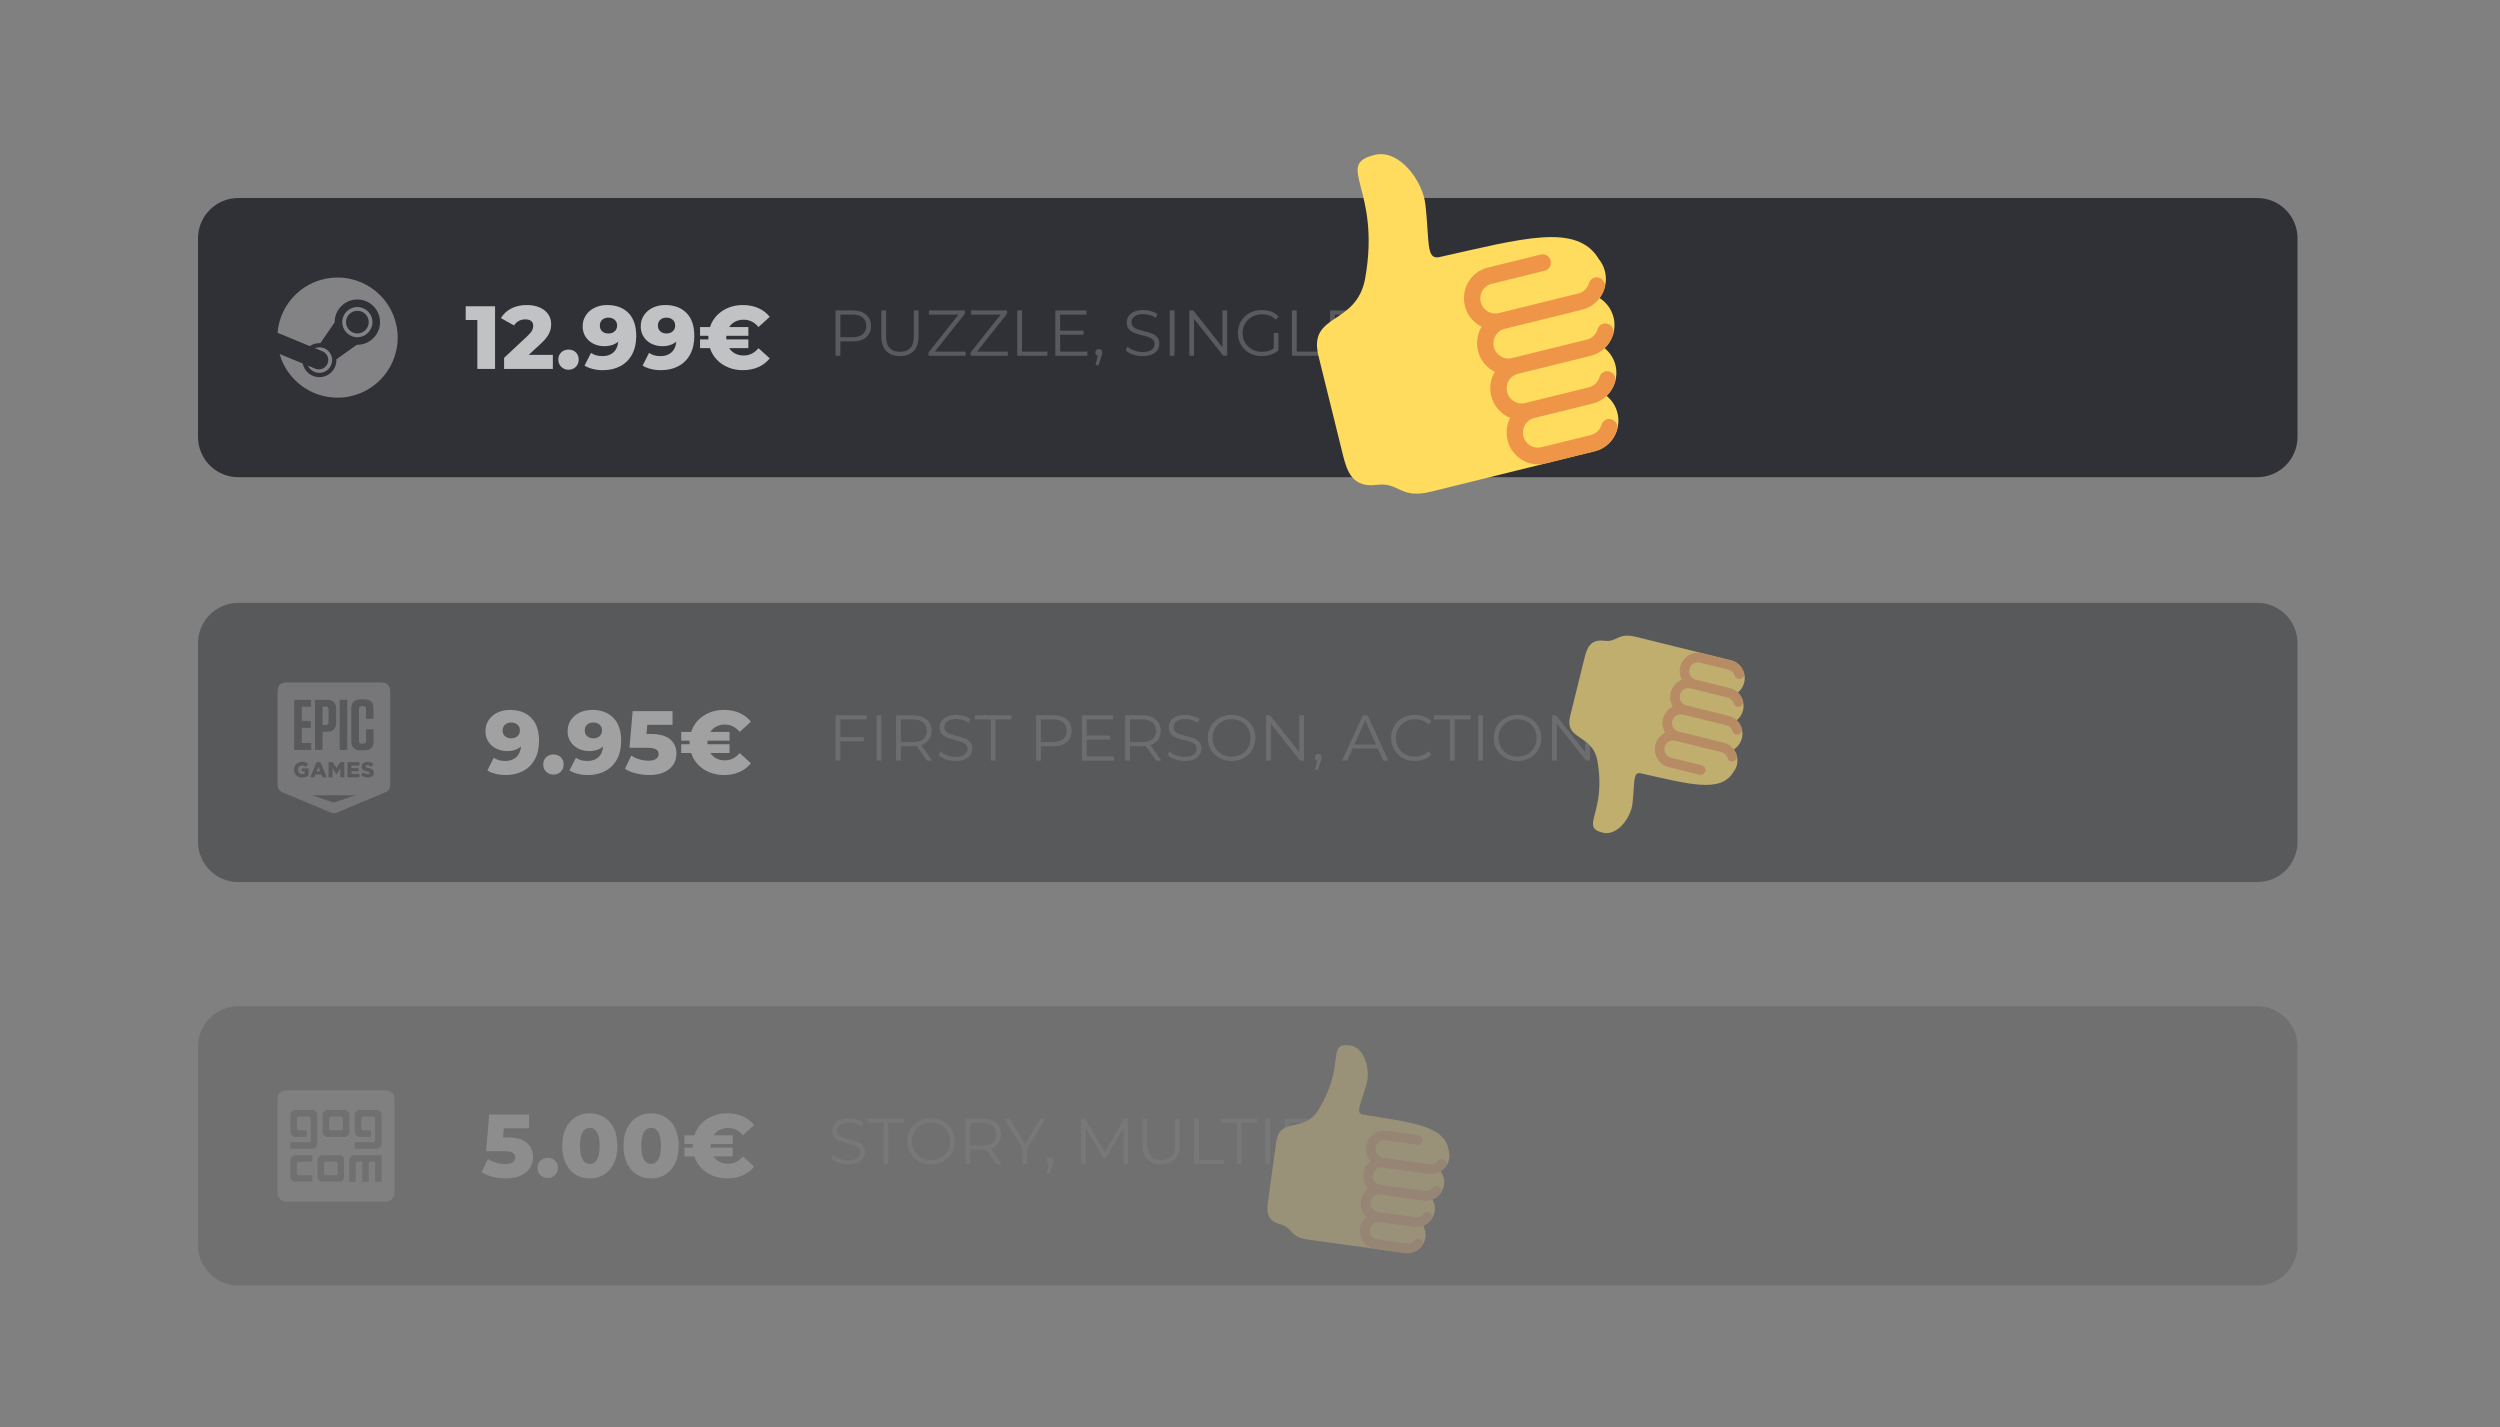 <?xml version="1.0" encoding="UTF-8" standalone="no"?><!DOCTYPE svg PUBLIC "-//W3C//DTD SVG 1.1//EN" "http://www.w3.org/Graphics/SVG/1.1/DTD/svg11.dtd"><svg width="100%" height="100%" viewBox="0 0 233 133" version="1.1" xmlns="http://www.w3.org/2000/svg" xmlns:xlink="http://www.w3.org/1999/xlink" xml:space="preserve" xmlns:serif="http://www.serif.com/" style="fill-rule:evenodd;clip-rule:evenodd;stroke-linejoin:round;stroke-miterlimit:2;"><rect x="0" y="0" width="233" height="133" fill="#808080" stroke="none"/><g><g><path d="M214.128,22.205c0,-2.07 -1.68,-3.75 -3.75,-3.75l-188.173,0c-2.07,0 -3.75,1.68 -3.75,3.75l0,18.52c0,2.07 1.68,3.75 3.75,3.75l188.173,0c2.07,0 3.75,-1.68 3.75,-3.75l0,-18.52Z" style="fill:#303136;"/><clipPath id="_clip1"><path d="M214.128,22.205c0,-2.07 -1.68,-3.75 -3.75,-3.75l-188.173,0c-2.07,0 -3.75,1.68 -3.75,3.75l0,18.52c0,2.07 1.68,3.75 3.75,3.75l188.173,0c2.07,0 3.75,-1.68 3.75,-3.75l0,-18.52Z"/></clipPath><g clip-path="url(#_clip1)"><path d="M37.063,31.465c0,3.092 -2.51,5.598 -5.607,5.598c-2.569,0 -4.731,-1.722 -5.395,-4.072l2.149,0.887c0.144,0.725 0.788,1.273 1.555,1.273c0.885,0 1.623,-0.731 1.585,-1.659l1.907,-1.359c1.176,0.029 2.163,-0.923 2.163,-2.11c0,-1.165 -0.948,-2.111 -2.115,-2.111c-1.167,0 -2.115,0.948 -2.115,2.111l0,0.027l-1.337,1.934c-0.35,-0.02 -0.693,0.077 -0.982,0.273l-3.004,-1.241c0.23,-2.883 2.643,-5.149 5.589,-5.149c3.097,0 5.607,2.505 5.607,5.598Zm-7.682,2.896l-0.688,-0.284c0.126,0.262 0.345,0.47 0.614,0.582c0.607,0.253 1.305,-0.036 1.557,-0.641c0.122,-0.294 0.125,-0.616 0.003,-0.91c-0.122,-0.293 -0.35,-0.523 -0.644,-0.645c-0.291,-0.122 -0.602,-0.118 -0.878,-0.014l0.711,0.294c0.447,0.185 0.66,0.697 0.472,1.144c-0.187,0.449 -0.7,0.659 -1.147,0.474Zm3.924,-2.932c-0.777,0 -1.409,-0.632 -1.409,-1.406c0,-0.775 0.632,-1.407 1.409,-1.407c0.776,0 1.408,0.632 1.408,1.407c0,0.774 -0.63,1.406 -1.408,1.406Zm0.002,-0.352c0.585,0 1.059,-0.474 1.059,-1.057c0,-0.584 -0.474,-1.056 -1.059,-1.056c-0.585,0 -1.059,0.474 -1.059,1.056c0.002,0.583 0.477,1.057 1.059,1.057Z" style="fill:#fff;fill-opacity:0.4;fill-rule:nonzero;"/><path d="M46.139,28.546l0,5.838l-1.651,0l0,-4.562l-1.084,0l0,-1.276l2.735,0Z" style="fill:#fff;fill-opacity:0.7;fill-rule:nonzero;"/><path d="M51.526,33.074l0,1.31l-4.545,0l0,-1.034l2.185,-2.044c0.211,-0.2 0.353,-0.371 0.425,-0.512c0.073,-0.142 0.109,-0.285 0.109,-0.43c0,-0.189 -0.064,-0.336 -0.192,-0.442c-0.128,-0.105 -0.314,-0.158 -0.559,-0.158c-0.216,0 -0.415,0.048 -0.596,0.146c-0.181,0.097 -0.329,0.237 -0.446,0.421l-1.226,-0.684c0.228,-0.378 0.548,-0.676 0.959,-0.892c0.411,-0.217 0.898,-0.326 1.459,-0.326c0.445,0 0.839,0.073 1.18,0.217c0.342,0.145 0.609,0.352 0.801,0.622c0.192,0.269 0.288,0.582 0.288,0.938c0,0.317 -0.068,0.615 -0.205,0.896c-0.136,0.281 -0.398,0.599 -0.788,0.955l-1.1,1.017l2.251,0Z" style="fill:#fff;fill-opacity:0.7;fill-rule:nonzero;"/><path d="M52.986,34.459c-0.267,0 -0.492,-0.089 -0.676,-0.267c-0.183,-0.178 -0.275,-0.403 -0.275,-0.676c0,-0.278 0.09,-0.503 0.271,-0.675c0.181,-0.172 0.407,-0.259 0.68,-0.259c0.278,0 0.506,0.087 0.683,0.259c0.178,0.172 0.267,0.397 0.267,0.675c0,0.273 -0.09,0.498 -0.271,0.676c-0.18,0.178 -0.407,0.267 -0.679,0.267Z" style="fill:#fff;fill-opacity:0.7;fill-rule:nonzero;"/><path d="M56.588,28.429c0.84,0 1.501,0.248 1.985,0.743c0.484,0.494 0.725,1.206 0.725,2.134c0,0.668 -0.129,1.242 -0.387,1.723c-0.259,0.48 -0.623,0.846 -1.093,1.096c-0.47,0.25 -1.013,0.375 -1.63,0.375c-0.328,0 -0.642,-0.037 -0.942,-0.112c-0.301,-0.075 -0.556,-0.179 -0.768,-0.313l0.601,-1.184c0.283,0.2 0.642,0.3 1.076,0.3c0.417,0 0.754,-0.115 1.013,-0.346c0.258,-0.231 0.41,-0.566 0.454,-1.005c-0.333,0.284 -0.77,0.426 -1.309,0.426c-0.367,0 -0.703,-0.077 -1.009,-0.23c-0.306,-0.153 -0.549,-0.37 -0.73,-0.65c-0.18,-0.281 -0.271,-0.602 -0.271,-0.963c0,-0.395 0.102,-0.744 0.305,-1.047c0.203,-0.303 0.478,-0.537 0.825,-0.701c0.348,-0.164 0.733,-0.246 1.155,-0.246Zm0.117,2.652c0.239,0 0.434,-0.068 0.584,-0.204c0.15,-0.136 0.225,-0.315 0.225,-0.538c0,-0.217 -0.074,-0.393 -0.221,-0.529c-0.147,-0.137 -0.346,-0.205 -0.596,-0.205c-0.234,0 -0.424,0.067 -0.572,0.2c-0.147,0.134 -0.221,0.315 -0.221,0.542c0,0.223 0.074,0.401 0.221,0.534c0.148,0.134 0.341,0.2 0.58,0.2Z" style="fill:#fff;fill-opacity:0.7;fill-rule:nonzero;"/><path d="M62,28.429c0.84,0 1.501,0.248 1.985,0.743c0.484,0.494 0.726,1.206 0.726,2.134c0,0.668 -0.13,1.242 -0.388,1.723c-0.259,0.48 -0.623,0.846 -1.093,1.096c-0.469,0.25 -1.013,0.375 -1.63,0.375c-0.328,0 -0.642,-0.037 -0.942,-0.112c-0.3,-0.075 -0.556,-0.179 -0.767,-0.313l0.6,-1.184c0.284,0.2 0.642,0.3 1.076,0.3c0.417,0 0.754,-0.115 1.013,-0.346c0.259,-0.231 0.41,-0.566 0.454,-1.005c-0.333,0.284 -0.77,0.426 -1.309,0.426c-0.367,0 -0.703,-0.077 -1.009,-0.23c-0.306,-0.153 -0.549,-0.37 -0.73,-0.65c-0.18,-0.281 -0.271,-0.602 -0.271,-0.963c0,-0.395 0.102,-0.744 0.305,-1.047c0.203,-0.303 0.478,-0.537 0.825,-0.701c0.348,-0.164 0.733,-0.246 1.155,-0.246Zm0.117,2.652c0.239,0 0.434,-0.068 0.584,-0.204c0.15,-0.136 0.225,-0.315 0.225,-0.538c0,-0.217 -0.074,-0.393 -0.221,-0.529c-0.147,-0.137 -0.346,-0.205 -0.596,-0.205c-0.234,0 -0.424,0.067 -0.571,0.2c-0.148,0.134 -0.221,0.315 -0.221,0.542c0,0.223 0.073,0.401 0.221,0.534c0.147,0.134 0.34,0.2 0.579,0.2Z" style="fill:#fff;fill-opacity:0.7;fill-rule:nonzero;"/><path d="M69.314,33.133c0.539,0 0.998,-0.228 1.376,-0.684l1.051,0.951c-0.284,0.355 -0.64,0.628 -1.068,0.817c-0.428,0.189 -0.909,0.283 -1.442,0.283c-0.484,0 -0.934,-0.084 -1.351,-0.254c-0.417,-0.169 -0.773,-0.409 -1.068,-0.717c-0.294,-0.309 -0.508,-0.669 -0.642,-1.08l-0.926,0l0,-0.817l0.776,0l0,-0.167l0,-0.167l-0.776,0l0,-0.817l0.926,0c0.134,-0.412 0.348,-0.771 0.642,-1.08c0.295,-0.309 0.651,-0.548 1.068,-0.717c0.417,-0.17 0.867,-0.255 1.351,-0.255c0.533,0 1.014,0.095 1.442,0.284c0.428,0.189 0.784,0.461 1.068,0.817l-1.051,0.951c-0.378,-0.456 -0.837,-0.684 -1.376,-0.684c-0.295,0 -0.559,0.06 -0.792,0.179c-0.234,0.12 -0.42,0.288 -0.559,0.505l1.785,0l0,0.817l-2.052,0c-0.005,0.039 -0.008,0.095 -0.008,0.167c0,0.072 0.003,0.128 0.008,0.167l2.052,0l0,0.817l-1.785,0c0.139,0.217 0.325,0.385 0.559,0.505c0.233,0.119 0.497,0.179 0.792,0.179Z" style="fill:#fff;fill-opacity:0.7;fill-rule:nonzero;"/><path d="M79.456,28.932c0.538,0 0.961,0.128 1.266,0.386c0.306,0.257 0.458,0.611 0.458,1.061c0,0.451 -0.152,0.803 -0.458,1.059c-0.305,0.255 -0.728,0.383 -1.266,0.383l-1.134,0l0,1.333l-0.447,0l0,-4.222l1.581,0Zm-0.013,2.497c0.419,0 0.738,-0.092 0.959,-0.275c0.222,-0.183 0.332,-0.441 0.332,-0.775c0,-0.341 -0.11,-0.604 -0.332,-0.787c-0.221,-0.183 -0.54,-0.274 -0.959,-0.274l-1.121,0l0,2.111l1.121,0Z" style="fill:#fff;fill-opacity:0.2;fill-rule:nonzero;"/><path d="M83.876,33.19c-0.546,0 -0.973,-0.157 -1.278,-0.471c-0.306,-0.313 -0.459,-0.77 -0.459,-1.369l0,-2.418l0.447,0l0,2.4c0,0.491 0.11,0.857 0.332,1.098c0.221,0.241 0.54,0.362 0.958,0.362c0.423,0 0.744,-0.121 0.966,-0.362c0.221,-0.241 0.331,-0.607 0.331,-1.098l0,-2.4l0.434,0l0,2.418c0,0.599 -0.151,1.056 -0.455,1.369c-0.303,0.314 -0.729,0.471 -1.276,0.471Z" style="fill:#fff;fill-opacity:0.2;fill-rule:nonzero;"/><path d="M89.998,32.768l0,0.386l-3.462,0l0,-0.308l2.799,-3.528l-2.756,0l0,-0.386l3.347,0l0,0.307l-2.793,3.529l2.865,0Z" style="fill:#fff;fill-opacity:0.2;fill-rule:nonzero;"/><path d="M93.925,32.768l0,0.386l-3.462,0l0,-0.308l2.798,-3.528l-2.756,0l0,-0.386l3.347,0l0,0.307l-2.792,3.529l2.865,0Z" style="fill:#fff;fill-opacity:0.2;fill-rule:nonzero;"/><path d="M94.805,28.932l0.447,0l0,3.836l2.364,0l0,0.386l-2.811,0l0,-4.222Z" style="fill:#fff;fill-opacity:0.2;fill-rule:nonzero;"/><path d="M101.343,32.768l0,0.386l-2.985,0l0,-4.222l2.895,0l0,0.386l-2.449,0l0,1.502l2.183,0l0,0.38l-2.183,0l0,1.568l2.539,0Z" style="fill:#fff;fill-opacity:0.2;fill-rule:nonzero;"/><path d="M102.411,32.526c0.092,0 0.169,0.032 0.229,0.094c0.06,0.062 0.09,0.14 0.09,0.232c0,0.048 -0.007,0.101 -0.021,0.157c-0.014,0.056 -0.035,0.121 -0.063,0.193l-0.253,0.832l-0.29,0l0.205,-0.874c-0.064,-0.02 -0.116,-0.058 -0.157,-0.112c-0.04,-0.054 -0.06,-0.119 -0.06,-0.196c0,-0.092 0.03,-0.17 0.091,-0.232c0.06,-0.062 0.136,-0.094 0.229,-0.094Z" style="fill:#fff;fill-opacity:0.2;fill-rule:nonzero;"/><path d="M106.476,33.19c-0.314,0 -0.614,-0.05 -0.902,-0.151c-0.287,-0.1 -0.509,-0.233 -0.666,-0.398l0.175,-0.344c0.152,0.153 0.355,0.277 0.609,0.371c0.253,0.095 0.514,0.142 0.784,0.142c0.378,0 0.661,-0.069 0.85,-0.208c0.189,-0.139 0.284,-0.319 0.284,-0.54c0,-0.169 -0.052,-0.304 -0.154,-0.404c-0.103,-0.101 -0.228,-0.178 -0.377,-0.232c-0.149,-0.055 -0.356,-0.114 -0.621,-0.178c-0.318,-0.081 -0.571,-0.158 -0.76,-0.232c-0.189,-0.075 -0.351,-0.188 -0.486,-0.341c-0.134,-0.153 -0.202,-0.36 -0.202,-0.621c0,-0.214 0.057,-0.408 0.169,-0.582c0.113,-0.175 0.286,-0.315 0.519,-0.42c0.233,-0.104 0.523,-0.156 0.868,-0.156c0.242,0 0.478,0.033 0.709,0.099c0.231,0.066 0.431,0.158 0.6,0.275l-0.151,0.355c-0.177,-0.116 -0.366,-0.204 -0.567,-0.262c-0.201,-0.058 -0.398,-0.087 -0.591,-0.087c-0.37,0 -0.648,0.071 -0.835,0.214c-0.187,0.142 -0.28,0.326 -0.28,0.552c0,0.168 0.051,0.304 0.153,0.407c0.103,0.102 0.232,0.181 0.386,0.235c0.155,0.054 0.363,0.113 0.625,0.178c0.309,0.076 0.559,0.152 0.75,0.226c0.191,0.074 0.353,0.187 0.486,0.338c0.133,0.151 0.199,0.355 0.199,0.612c0,0.213 -0.057,0.407 -0.172,0.582c-0.114,0.175 -0.29,0.314 -0.528,0.416c-0.237,0.103 -0.528,0.154 -0.874,0.154Z" style="fill:#fff;fill-opacity:0.2;fill-rule:nonzero;"/><rect x="109.021" y="28.932" width="0.446" height="4.222" style="fill:#fff;fill-opacity:0.2;fill-rule:nonzero;"/><path d="M114.371,28.932l0,4.222l-0.368,0l-2.714,-3.426l0,3.426l-0.446,0l0,-4.222l0.367,0l2.721,3.426l0,-3.426l0.44,0Z" style="fill:#fff;fill-opacity:0.2;fill-rule:nonzero;"/><path d="M118.719,31.043l0.429,0l0,1.61c-0.197,0.173 -0.431,0.306 -0.7,0.398c-0.269,0.093 -0.553,0.139 -0.85,0.139c-0.423,0 -0.803,-0.093 -1.14,-0.278c-0.338,-0.185 -0.603,-0.441 -0.796,-0.769c-0.193,-0.327 -0.29,-0.694 -0.29,-1.1c0,-0.406 0.097,-0.773 0.29,-1.101c0.193,-0.328 0.458,-0.584 0.796,-0.769c0.337,-0.185 0.719,-0.277 1.146,-0.277c0.321,0 0.617,0.051 0.886,0.153c0.27,0.103 0.497,0.255 0.682,0.456l-0.278,0.283c-0.333,-0.329 -0.758,-0.494 -1.272,-0.494c-0.342,0 -0.651,0.075 -0.926,0.226c-0.276,0.151 -0.492,0.36 -0.648,0.627c-0.157,0.267 -0.236,0.566 -0.236,0.896c0,0.329 0.079,0.627 0.236,0.892c0.156,0.266 0.371,0.475 0.645,0.628c0.273,0.152 0.581,0.229 0.923,0.229c0.434,0 0.802,-0.109 1.103,-0.326l0,-1.423Z" style="fill:#fff;fill-opacity:0.2;fill-rule:nonzero;"/><path d="M120.408,28.932l0.446,0l0,3.836l2.365,0l0,0.386l-2.811,0l0,-4.222Z" style="fill:#fff;fill-opacity:0.2;fill-rule:nonzero;"/><path d="M126.946,32.768l0,0.386l-2.985,0l0,-4.222l2.895,0l0,0.386l-2.449,0l0,1.502l2.183,0l0,0.38l-2.183,0l0,1.568l2.539,0Z" style="fill:#fff;fill-opacity:0.2;fill-rule:nonzero;"/><path d="M129.576,28.932c0.539,0 0.961,0.128 1.266,0.386c0.306,0.257 0.459,0.611 0.459,1.061c0,0.451 -0.153,0.803 -0.459,1.059c-0.305,0.255 -0.727,0.383 -1.266,0.383l-1.134,0l0,1.333l-0.446,0l0,-4.222l1.58,0Zm-0.012,2.497c0.418,0 0.738,-0.092 0.959,-0.275c0.221,-0.183 0.331,-0.441 0.331,-0.775c0,-0.341 -0.11,-0.604 -0.331,-0.787c-0.221,-0.183 -0.541,-0.274 -0.959,-0.274l-1.122,0l0,2.111l1.122,0Z" style="fill:#fff;fill-opacity:0.2;fill-rule:nonzero;"/></g><path d="M149.582,25.291c-0.107,-0.433 -0.309,-0.815 -0.57,-1.143c-2.051,-3.447 -7.278,-1.867 -14.853,-0.189c-1.267,0.281 -0.922,-1.416 -1.304,-4.859c-0.248,-2.239 -2.439,-5.231 -4.739,-4.662c-3.793,0.937 0.611,3.092 -0.876,11.479c-0.794,4.481 -5.359,3.209 -4.356,7.266l2.281,9.234c0.39,1.579 0.917,3.06 3.152,2.772c2.168,-0.278 2.073,1.373 5.113,0.622l15.216,-3.759c1.55,-0.382 2.492,-1.983 2.101,-3.566c-0.162,-0.657 -0.535,-1.199 -1.018,-1.593c0.738,-0.705 1.099,-1.779 0.833,-2.856c-0.162,-0.655 -0.534,-1.197 -1.016,-1.591c0.742,-0.704 1.104,-1.78 0.838,-2.859c-0.194,-0.783 -0.679,-1.416 -1.308,-1.812c0.509,-0.684 0.728,-1.583 0.506,-2.484Z" style="fill:#ffdb5e;fill-rule:nonzero;"/><path d="M140.226,30.649l7.255,-1.792c0.987,-0.244 1.78,-1.012 2.07,-2.004c0.119,-0.409 -0.111,-0.843 -0.514,-0.969c-0.403,-0.127 -0.826,0.105 -0.946,0.514c-0.137,0.472 -0.515,0.835 -0.983,0.951l-7.429,1.835c-0.736,0.182 -1.486,-0.282 -1.672,-1.034c-0.186,-0.752 0.262,-1.511 0.998,-1.693l4.964,-1.227c0.408,-0.1 0.655,-0.52 0.552,-0.936c-0.103,-0.416 -0.517,-0.672 -0.924,-0.571l-4.965,1.226c-1.55,0.383 -2.493,1.983 -2.102,3.566c0.219,0.883 0.812,1.566 1.558,1.941c-0.39,0.649 -0.534,1.453 -0.337,2.252c0.219,0.886 0.816,1.57 1.565,1.944c-0.387,0.647 -0.528,1.447 -0.331,2.245c0.238,0.965 0.92,1.7 1.765,2.044c-0.316,0.616 -0.429,1.345 -0.249,2.076c0.391,1.583 1.97,2.56 3.52,2.177l4.624,-1.142c0.987,-0.244 1.781,-1.012 2.071,-2.004c0.12,-0.409 -0.11,-0.843 -0.513,-0.969c-0.402,-0.124 -0.827,0.104 -0.946,0.512c-0.138,0.473 -0.516,0.837 -0.984,0.953l-4.624,1.142c-0.737,0.182 -1.486,-0.282 -1.672,-1.034c-0.186,-0.752 0.262,-1.511 0.998,-1.693l5.486,-1.355c0.987,-0.244 1.781,-1.013 2.07,-2.005c0.12,-0.409 -0.11,-0.843 -0.512,-0.969c-0.407,-0.129 -0.828,0.104 -0.946,0.513c-0.14,0.479 -0.509,0.835 -0.984,0.953l-5.956,1.471c-0.737,0.182 -1.487,-0.283 -1.672,-1.035c-0.186,-0.752 0.261,-1.511 0.998,-1.693l6.823,-1.686c0.986,-0.243 1.78,-1.011 2.07,-2.003c0.12,-0.409 -0.11,-0.843 -0.512,-0.969c-0.404,-0.125 -0.828,0.103 -0.947,0.512c-0.14,0.479 -0.508,0.835 -0.984,0.953l-7.009,1.731c-0.736,0.182 -1.486,-0.282 -1.672,-1.034c-0.186,-0.752 0.261,-1.512 0.998,-1.694Z" style="fill:#ee9547;fill-rule:nonzero;"/></g><g opacity="0.5"><path d="M214.128,59.938c0,-2.07 -1.68,-3.75 -3.75,-3.75l-188.173,0c-2.07,0 -3.75,1.68 -3.75,3.75l0,18.52c0,2.07 1.68,3.75 3.75,3.75l188.173,0c2.07,0 3.75,-1.68 3.75,-3.75l0,-18.52Z" style="fill:#303136;"/><clipPath id="_clip2"><path d="M214.128,59.938c0,-2.07 -1.68,-3.75 -3.75,-3.75l-188.173,0c-2.07,0 -3.75,1.68 -3.75,3.75l0,18.52c0,2.07 1.68,3.75 3.75,3.75l188.173,0c2.07,0 3.75,-1.68 3.75,-3.75l0,-18.52Z"/></clipPath><g clip-path="url(#_clip2)"><path id="path24" d="M35.417,63.6c0.697,0 0.954,0.257 0.954,0.954l0,8.412c0,0.079 -0.003,0.152 -0.01,0.22c-0.016,0.152 -0.019,0.299 -0.16,0.467c-0.014,0.017 -0.159,0.124 -0.159,0.124c-0.077,0.038 -0.13,0.066 -0.218,0.102l-4.233,1.773c-0.22,0.101 -0.312,0.14 -0.471,0.137l0,0l-0.002,0l0,0c-0.159,0.003 -0.251,-0.036 -0.471,-0.137l-4.233,-1.773c-0.088,-0.036 -0.141,-0.064 -0.218,-0.102c0,0 -0.145,-0.107 -0.159,-0.124c-0.141,-0.168 -0.144,-0.315 -0.16,-0.467c-0.007,-0.068 -0.01,-0.141 -0.01,-0.22l0,-8.412c0,-0.697 0.257,-0.954 0.954,-0.954l8.596,0Zm-6.323,10.519l4.069,0l-2.077,0.685l-1.992,-0.685Zm-0.861,-3.11l-0.021,-0.002l-0.022,-0.002l-0.083,0l-0.019,0.002l-0.019,0.002l-0.02,0.002l-0.019,0.002l-0.019,0.004l-0.02,0.002l-0.019,0.004l-0.017,0.005l-0.02,0.004l-0.017,0.006l-0.017,0.004l-0.018,0.008l-0.019,0.006l-0.016,0.005l-0.019,0.01l-0.017,0.008l-0.018,0.008l-0.017,0.009l-0.017,0.01l-0.018,0.01l-0.015,0.009l-0.016,0.01l-0.015,0.012l-0.016,0.009l-0.015,0.012l-0.014,0.012l-0.015,0.013l-0.013,0.012l-0.014,0.014l-0.014,0.013l-0.011,0.014l-0.014,0.013l-0.011,0.014l-0.012,0.015l-0.011,0.016l-0.012,0.015l-0.01,0.016l-0.009,0.015l-0.01,0.016l-0.01,0.016l-0.009,0.017l-0.008,0.017l-0.008,0.018l-0.008,0.017l-0.007,0.018l-0.008,0.019l-0.006,0.018l-0.006,0.019l-0.005,0.018l-0.004,0.019l-0.006,0.019l-0.004,0.018l-0.002,0.019l-0.004,0.02l-0.002,0.021l-0.001,0.019l0,0.02l-0.002,0.021l0,0.064l0.002,0.019l0.001,0.02l0.002,0.019l0.002,0.018l0.004,0.019l0.002,0.018l0.004,0.019l0.006,0.017l0.004,0.02l0.005,0.017l0.004,0.018l0.008,0.017l0.006,0.016l0.007,0.017l0.008,0.018l0.008,0.017l0.008,0.018l0.009,0.015l0.01,0.018l0.01,0.015l0.009,0.016l0.012,0.015l0.01,0.016l0.011,0.013l0.012,0.016l0.011,0.013l0.014,0.014l0.013,0.014l0.014,0.011l0.013,0.014l0.014,0.011l0.013,0.012l0.016,0.012l0.015,0.011l0.016,0.012l0.015,0.01l0.016,0.009l0.017,0.01l0.016,0.01l0.017,0.009l0.017,0.008l0.018,0.008l0.017,0.008l0.019,0.007l0.018,0.006l0.017,0.008l0.018,0.006l0.019,0.004l0.017,0.005l0.02,0.004l0.017,0.004l0.019,0.004l0.02,0.004l0.019,0.002l0.019,0.002l0.02,0.002l0.021,0.002l0.019,0.002l0.083,0l0.021,-0.002l0.02,-0.002l0.021,-0.002l0.019,-0.002l0.022,-0.002l0.019,-0.002l0.019,-0.004l0.019,-0.004l0.018,-0.004l0.019,-0.003l0.018,-0.006l0.019,-0.006l0.017,-0.006l0.018,-0.006l0.017,-0.006l0.017,-0.007l0.02,-0.008l0.017,-0.008l0.019,-0.008l0.018,-0.009l0.017,-0.008l0.018,-0.01l0.017,-0.009l0.017,-0.01l0.016,-0.01l0.015,-0.009l0.016,-0.012l0.015,-0.01l0.016,-0.011l0.013,-0.01l0.016,-0.012l0.013,-0.011l0,-0.631l-0.637,0l0,0.283l0.282,0l0,0.177l-0.016,0.01l-0.013,0.007l-0.018,0.008l-0.015,0.008l-0.018,0.008l-0.017,0.003l-0.019,0.006l-0.02,0.004l-0.019,0.004l-0.019,0.002l-0.021,0.002l-0.022,0.002l-0.044,0l-0.021,-0.002l-0.02,-0.002l-0.019,-0.004l-0.019,-0.004l-0.02,-0.006l-0.019,-0.005l-0.017,-0.008l-0.018,-0.008l-0.017,-0.008l-0.016,-0.009l-0.015,-0.01l-0.015,-0.012l-0.016,-0.011l-0.013,-0.012l-0.012,-0.014l-0.013,-0.013l-0.012,-0.014l-0.012,-0.015l-0.019,-0.031l-0.01,-0.018l-0.007,-0.017l-0.008,-0.02l-0.006,-0.015l-0.006,-0.018l-0.004,-0.017l-0.003,-0.018l-0.004,-0.017l-0.002,-0.019l-0.002,-0.018l-0.002,-0.019l0,-0.045l0.002,-0.019l0.002,-0.02l0.004,-0.021l0.004,-0.018l0.003,-0.019l0.006,-0.019l0.008,-0.018l0.006,-0.017l0.007,-0.018l0.01,-0.015l0.01,-0.018l0.009,-0.015l0.01,-0.014l0.012,-0.015l0.013,-0.014l0.012,-0.013l0.013,-0.012l0.014,-0.012l0.013,-0.011l0.016,-0.01l0.015,-0.01l0.016,-0.009l0.017,-0.008l0.017,-0.008l0.018,-0.006l0.017,-0.006l0.018,-0.003l0.019,-0.004l0.017,-0.002l0.02,-0.002l0.04,0l0.021,0.002l0.022,0.002l0.019,0.002l0.019,0.003l0.02,0.004l0.017,0.004l0.017,0.006l0.018,0.006l0.015,0.006l0.016,0.007l0.015,0.008l0.018,0.01l0.015,0.01l0.015,0.009l0.016,0.01l0.015,0.012l0.016,0.009l0.015,0.014l0.016,0.012l0.011,-0.016l0.014,-0.014l0.011,-0.015l0.014,-0.016l0.011,-0.015l0.012,-0.014l0.014,-0.015l0.011,-0.016l0.014,-0.015l0.011,-0.014l0.012,-0.015l0.013,-0.016l0.012,-0.013l0.012,-0.016l0.013,-0.015l0.012,-0.016l0.013,-0.014l0.012,-0.015l-0.016,-0.012l-0.015,-0.013l-0.016,-0.012l-0.015,-0.012l-0.015,-0.009l-0.016,-0.012l-0.017,-0.01l-0.016,-0.009l-0.017,-0.01l-0.016,-0.01l-0.017,-0.008l-0.017,-0.009l-0.018,-0.008l-0.017,-0.008l-0.017,-0.007l-0.018,-0.006l-0.015,-0.006l-0.018,-0.004l-0.017,-0.006l-0.017,-0.004l-0.018,-0.004l-0.017,-0.003l-0.02,-0.004l-0.019,-0.004l-0.017,-0.002l-0.022,-0.004l-0.019,-0.002l-0.019,0Zm6.089,0.004l-0.021,-0.002l-0.022,-0.002l-0.083,0l-0.019,0.002l-0.019,0.002l-0.02,0.002l-0.019,0.002l-0.017,0.004l-0.02,0.004l-0.017,0.003l-0.017,0.004l-0.016,0.004l-0.017,0.006l-0.02,0.008l-0.019,0.006l-0.017,0.007l-0.018,0.01l-0.017,0.008l-0.018,0.009l-0.015,0.01l-0.015,0.012l-0.016,0.011l-0.013,0.01l-0.016,0.014l-0.013,0.015l-0.014,0.014l-0.013,0.015l-0.012,0.016l-0.012,0.015l-0.009,0.018l-0.01,0.017l-0.008,0.018l-0.007,0.017l-0.008,0.018l-0.004,0.017l-0.006,0.018l-0.004,0.017l-0.003,0.018l-0.002,0.019l-0.002,0.017l-0.002,0.02l0,0.044l0.002,0.022l0.002,0.019l0.002,0.02l0.003,0.017l0.004,0.019l0.006,0.016l0.006,0.017l0.006,0.016l0.007,0.013l0.01,0.018l0.01,0.015l0.009,0.014l0.012,0.014l0.012,0.013l0.013,0.014l0.014,0.013l0.013,0.012l0.016,0.01l0.015,0.011l0.017,0.01l0.016,0.01l0.019,0.009l0.018,0.01l0.019,0.008l0.019,0.008l0.02,0.007l0.021,0.008l0.017,0.006l0.018,0.006l0.017,0.006l0.019,0.004l0.018,0.005l0.019,0.006l0.019,0.004l0.02,0.006l0.019,0.004l0.021,0.006l0.019,0.003l0.022,0.006l0.019,0.004l0.019,0.006l0.018,0.004l0.017,0.006l0.016,0.004l0.013,0.003l0.023,0.01l0.02,0.008l0.017,0.008l0.015,0.007l0.016,0.012l0.013,0.012l0.01,0.013l0.008,0.02l0.002,0.023l0,0.004l-0.002,0.019l-0.006,0.018l-0.008,0.015l-0.011,0.014l-0.016,0.011l-0.013,0.008l-0.016,0.006l-0.017,0.004l-0.018,0.004l-0.019,0.004l-0.021,0.002l-0.043,0l-0.021,-0.002l-0.019,0l-0.02,-0.004l-0.021,-0.002l-0.038,-0.008l-0.02,-0.004l-0.017,-0.006l-0.019,-0.005l-0.02,-0.006l-0.017,-0.008l-0.017,-0.006l-0.018,-0.008l-0.017,-0.007l-0.018,-0.008l-0.015,-0.01l-0.017,-0.008l-0.016,-0.009l-0.017,-0.012l-0.016,-0.01l-0.017,-0.011l-0.016,-0.012l-0.017,-0.012l-0.015,-0.011l-0.012,0.015l-0.013,0.014l-0.012,0.015l-0.014,0.016l-0.011,0.014l-0.012,0.015l-0.013,0.016l-0.012,0.013l-0.013,0.016l-0.012,0.013l-0.014,0.016l-0.011,0.015l-0.012,0.014l-0.013,0.015l-0.012,0.016l-0.013,0.014l-0.012,0.015l0.015,0.014l0.014,0.011l0.015,0.012l0.016,0.012l0.031,0.023l0.015,0.01l0.016,0.009l0.017,0.01l0.016,0.01l0.017,0.009l0.017,0.008l0.018,0.01l0.017,0.007l0.018,0.008l0.019,0.008l0.017,0.006l0.019,0.006l0.018,0.007l0.019,0.006l0.02,0.006l0.017,0.004l0.019,0.006l0.02,0.004l0.019,0.003l0.019,0.004l0.02,0.004l0.019,0.002l0.019,0.004l0.021,0.002l0.02,0.002l0.019,0.002l0.021,0l0.02,0.002l0.081,0l0.019,-0.002l0.021,-0.002l0.02,-0.002l0.017,-0.002l0.019,-0.002l0.02,-0.004l0.017,-0.004l0.017,-0.004l0.02,-0.003l0.017,-0.006l0.019,-0.006l0.02,-0.006l0.019,-0.008l0.019,-0.007l0.018,-0.01l0.017,-0.008l0.018,-0.01l0.015,-0.011l0.015,-0.01l0.016,-0.011l0.013,-0.012l0.016,-0.014l0.011,-0.011l0.014,-0.014l0.011,-0.013l0.01,-0.016l0.012,-0.015l0.009,-0.016l0.01,-0.016l0.008,-0.017l0.008,-0.016l0.007,-0.017l0.006,-0.019l0.004,-0.018l0.006,-0.019l0.004,-0.02l0.001,-0.021l0.002,-0.019l0.002,-0.022l0,-0.046l-0.002,-0.022l-0.002,-0.019l-0.007,-0.039l-0.004,-0.017l-0.006,-0.018l-0.006,-0.017l-0.007,-0.016l-0.01,-0.017l-0.01,-0.016l-0.011,-0.017l-0.012,-0.016l-0.013,-0.013l-0.014,-0.016l-0.015,-0.013l-0.016,-0.014l-0.015,-0.01l-0.016,-0.011l-0.015,-0.01l-0.018,-0.01l-0.017,-0.009l-0.019,-0.01l-0.02,-0.008l-0.019,-0.01l-0.021,-0.007l-0.018,-0.006l-0.017,-0.006l-0.019,-0.006l-0.018,-0.006l-0.019,-0.005l-0.019,-0.006l-0.02,-0.004l-0.021,-0.006l-0.019,-0.006l-0.021,-0.004l-0.022,-0.005l-0.021,-0.006l-0.021,-0.006l-0.019,-0.004l-0.018,-0.006l-0.017,-0.004l-0.016,-0.005l-0.015,-0.004l-0.023,-0.008l-0.022,-0.008l-0.019,-0.008l-0.015,-0.009l-0.018,-0.01l-0.013,-0.014l-0.008,-0.011l-0.01,-0.022l-0.002,-0.025l0,-0.004l0.002,-0.019l0.008,-0.018l0.012,-0.017l0.017,-0.016l0.014,-0.007l0.015,-0.008l0.017,-0.004l0.02,-0.004l0.021,-0.004l0.042,0l0.018,0.002l0.019,0.002l0.02,0.002l0.019,0.004l0.019,0.004l0.019,0.004l0.02,0.006l0.019,0.005l0.021,0.006l0.016,0.008l0.017,0.006l0.016,0.008l0.017,0.007l0.015,0.008l0.018,0.008l0.015,0.01l0.018,0.007l0.015,0.012l0.016,0.01l0.017,0.009l0.015,0.012l0.012,-0.016l0.01,-0.015l0.011,-0.016l0.012,-0.015l0.011,-0.018l0.01,-0.015l0.012,-0.016l0.011,-0.015l0.01,-0.016l0.011,-0.015l0.012,-0.016l0.01,-0.015l0.011,-0.018l0.012,-0.015l0.012,-0.016l0.009,-0.015l0.012,-0.016l-0.016,-0.011l-0.015,-0.012l-0.016,-0.012l-0.015,-0.009l-0.017,-0.012l-0.016,-0.01l-0.017,-0.009l-0.018,-0.01l-0.015,-0.008l-0.017,-0.01l-0.02,-0.007l-0.017,-0.008l-0.018,-0.008l-0.017,-0.006l-0.019,-0.007l-0.018,-0.004l-0.017,-0.006l-0.019,-0.006l-0.018,-0.004l-0.019,-0.004l-0.019,-0.004l-0.018,-0.003l-0.019,-0.004l-0.021,-0.002l-0.02,-0.004l-0.021,-0.002l-0.019,0Zm-0.826,0.339l0,-0.32l-1.116,0l0,1.413l1.126,0l0,-0.32l-0.757,0l0,-0.241l0.672,0l0,-0.301l-0.672,0l0,-0.231l0.747,0Zm-1.401,1.093l0,-1.413l-0.396,0l-0.01,0.016l-0.009,0.017l-0.012,0.016l-0.01,0.017l-0.009,0.016l-0.01,0.017l-0.012,0.016l-0.009,0.017l-0.01,0.016l-0.01,0.015l-0.011,0.017l-0.01,0.016l-0.01,0.017l-0.009,0.016l-0.012,0.017l-0.009,0.016l-0.01,0.015l-0.01,0.018l-0.009,0.015l-0.012,0.018l-0.01,0.015l-0.009,0.017l-0.01,0.016l-0.012,0.017l-0.009,0.016l-0.01,0.015l-0.01,0.018l-0.011,0.015l-0.01,0.018l-0.009,0.015l-0.01,0.018l-0.012,0.015l-0.009,0.018l-0.01,0.015l-0.01,-0.015l-0.009,-0.018l-0.012,-0.015l-0.01,-0.018l-0.009,-0.015l-0.01,-0.018l-0.01,-0.015l-0.011,-0.018l-0.01,-0.015l-0.009,-0.016l-0.01,-0.017l-0.01,-0.016l-0.011,-0.017l-0.01,-0.015l-0.01,-0.018l-0.009,-0.015l-0.01,-0.018l-0.012,-0.015l-0.009,-0.016l-0.01,-0.017l-0.01,-0.016l-0.011,-0.017l-0.01,-0.016l-0.009,-0.017l-0.01,-0.015l-0.01,-0.016l-0.011,-0.017l-0.01,-0.016l-0.01,-0.017l-0.009,-0.016l-0.01,-0.017l-0.012,-0.016l-0.009,-0.017l-0.01,-0.016l-0.396,0l0,1.413l0.367,0l0,-0.832l0.012,0.016l0.009,0.017l0.012,0.016l0.01,0.017l0.011,0.016l0.01,0.017l0.011,0.016l0.01,0.017l0.012,0.016l0.009,0.017l0.012,0.016l0.01,0.018l0.011,0.015l0.01,0.018l0.011,0.015l0.01,0.018l0.012,0.015l0.011,0.018l0.01,0.015l0.011,0.018l0.01,0.015l0.012,0.018l0.009,0.015l0.012,0.018l0.01,0.015l0.011,0.018l0.01,0.015l0.012,0.018l0.009,0.015l0.012,0.018l0.009,0.015l0.012,0.018l0.01,0.016l0.011,0.017l0.008,0l0.01,-0.016l0.011,-0.017l0.01,-0.016l0.012,-0.015l0.009,-0.018l0.012,-0.015l0.009,-0.016l0.01,-0.017l0.012,-0.016l0.009,-0.015l0.012,-0.016l0.01,-0.017l0.011,-0.016l0.01,-0.015l0.009,-0.018l0.012,-0.016l0.01,-0.015l0.011,-0.018l0.01,-0.015l0.012,-0.016l0.009,-0.017l0.01,-0.016l0.011,-0.015l0.01,-0.018l0.012,-0.015l0.009,-0.016l0.012,-0.015l0.01,-0.018l0.009,-0.015l0.012,-0.016l0.01,-0.017l0.011,-0.016l0.01,-0.015l0.011,-0.018l0.01,-0.016l0,0.836l0.373,0Zm-1.635,0l-0.008,-0.018l-0.007,-0.017l-0.008,-0.018l-0.006,-0.019l-0.008,-0.018l-0.007,-0.017l-0.008,-0.018l-0.016,-0.034l-0.007,-0.02l-0.008,-0.017l-0.006,-0.018l-0.007,-0.017l-0.008,-0.018l-0.008,-0.017l-0.008,-0.02l-0.007,-0.017l-0.008,-0.017l-0.008,-0.018l-0.006,-0.017l-0.007,-0.018l-0.008,-0.019l-0.008,-0.018l-0.007,-0.017l-0.008,-0.018l-0.008,-0.017l-0.008,-0.018l-0.005,-0.019l-0.008,-0.017l-0.008,-0.018l-0.008,-0.017l-0.007,-0.018l-0.008,-0.017l-0.008,-0.02l-0.008,-0.017l-0.005,-0.018l-0.008,-0.017l-0.008,-0.018l-0.008,-0.017l-0.007,-0.019l-0.008,-0.018l-0.008,-0.017l-0.007,-0.018l-0.006,-0.017l-0.008,-0.018l-0.008,-0.017l-0.007,-0.019l-0.008,-0.018l-0.008,-0.017l-0.008,-0.018l-0.007,-0.017l-0.006,-0.018l-0.008,-0.019l-0.008,-0.018l-0.007,-0.017l-0.008,-0.018l-0.008,-0.017l-0.007,-0.017l-0.008,-0.02l-0.006,-0.017l-0.008,-0.018l-0.007,-0.017l-0.008,-0.018l-0.008,-0.017l-0.008,-0.02l-0.015,-0.035l-0.006,-0.017l-0.008,-0.017l-0.007,-0.018l-0.008,-0.019l-0.008,-0.018l-0.008,-0.017l-0.007,-0.018l-0.008,-0.017l-0.006,-0.018l-0.008,-0.019l-0.007,-0.017l-0.008,-0.018l-0.008,-0.017l-0.357,0l-0.008,0.017l-0.007,0.018l-0.008,0.017l-0.006,0.019l-0.008,0.018l-0.007,0.017l-0.008,0.018l-0.008,0.017l-0.008,0.018l-0.007,0.019l-0.008,0.018l-0.006,0.017l-0.008,0.017l-0.007,0.018l-0.008,0.017l-0.008,0.02l-0.008,0.017l-0.007,0.018l-0.008,0.017l-0.006,0.018l-0.008,0.017l-0.007,0.02l-0.008,0.017l-0.008,0.017l-0.007,0.018l-0.008,0.017l-0.008,0.018l-0.006,0.019l-0.007,0.018l-0.008,0.017l-0.008,0.018l-0.007,0.017l-0.008,0.018l-0.008,0.019l-0.008,0.017l-0.005,0.018l-0.008,0.017l-0.008,0.018l-0.008,0.017l-0.007,0.018l-0.008,0.019l-0.008,0.017l-0.008,0.018l-0.005,0.017l-0.008,0.018l-0.008,0.017l-0.008,0.02l-0.007,0.017l-0.008,0.018l-0.008,0.017l-0.007,0.018l-0.006,0.017l-0.008,0.019l-0.015,0.035l-0.008,0.018l-0.008,0.017l-0.008,0.018l-0.007,0.019l-0.006,0.018l-0.008,0.017l-0.008,0.018l-0.007,0.017l-0.008,0.017l-0.008,0.02l-0.007,0.017l-0.008,0.018l-0.006,0.017l-0.008,0.018l-0.007,0.017l-0.008,0.02l-0.008,0.017l-0.008,0.017l-0.007,0.018l-0.008,0.017l-0.006,0.018l-0.008,0.019l-0.007,0.018l-0.008,0.017l-0.008,0.018l0.39,0l0.008,-0.018l0.006,-0.017l0.008,-0.018l0.007,-0.019l0.006,-0.018l0.008,-0.017l0.008,-0.018l0.005,-0.017l0.008,-0.017l0.008,-0.018l0.006,-0.017l0.007,-0.02l0.008,-0.017l0.006,-0.018l0.008,-0.017l0.554,0l0.008,0.017l0.006,0.018l0.007,0.017l0.008,0.02l0.006,0.017l0.008,0.018l0.007,0.017l0.006,0.017l0.008,0.018l0.007,0.017l0.006,0.018l0.008,0.019l0.008,0.018l0.006,0.017l0.007,0.018l0.398,0Zm-0.626,-0.582l-0.006,-0.018l-0.007,-0.019l-0.008,-0.018l-0.006,-0.017l-0.007,-0.018l-0.008,-0.019l-0.006,-0.018l-0.008,-0.017l-0.007,-0.018l-0.006,-0.017l-0.008,-0.02l-0.006,-0.017l-0.007,-0.018l-0.008,-0.017l-0.006,-0.018l-0.008,-0.019l-0.007,-0.018l-0.006,-0.017l-0.008,-0.018l-0.008,-0.019l-0.006,-0.018l-0.007,-0.017l-0.008,0.017l-0.006,0.018l-0.007,0.019l-0.008,0.018l-0.006,0.017l-0.008,0.018l-0.007,0.019l-0.008,0.018l-0.006,0.017l-0.008,0.018l-0.007,0.017l-0.006,0.02l-0.008,0.017l-0.008,0.018l-0.006,0.017l-0.007,0.018l-0.008,0.019l-0.008,0.018l-0.005,0.017l-0.008,0.018l-0.008,0.019l-0.006,0.018l-0.007,0.017l0.326,0l-0.008,-0.017Zm4.974,-4.867l0,-0.955c0,-0.581 -0.279,-0.861 -0.857,-0.861l-0.345,0c-0.578,0 -0.864,0.287 -0.864,0.868l0,3.017c0,0.581 0.286,0.868 0.864,0.868l0.352,0c0.578,0 0.863,-0.287 0.863,-0.868l0,-1.088l-0.697,0l0,1.055c0,0.187 -0.087,0.274 -0.266,0.274l-0.133,0c-0.186,0 -0.272,-0.087 -0.272,-0.274l0,-2.951c0,-0.187 0.086,-0.274 0.272,-0.274l0.12,0c0.179,0 0.266,0.087 0.266,0.274l0,0.915l0.697,0Zm-2.442,2.897l0,-4.673l-0.711,0l0,4.673l0.711,0Zm-1.895,-1.696c0.578,0 0.863,-0.287 0.863,-0.867l0,-1.242c0,-0.581 -0.285,-0.868 -0.863,-0.868l-1.117,0l0,4.673l0.711,0l0,-1.696l0.406,0Zm-1.473,-2.33l0,-0.647l-1.581,0l0,4.673l1.594,0l0,-0.647l-0.884,0l0,-1.409l0.838,0l0,-0.648l-0.838,0l0,-1.322l0.871,0Zm1.36,-0.02c0.179,0 0.265,0.087 0.265,0.274l0,1.175c0,0.187 -0.086,0.274 -0.265,0.274l-0.293,0l0,-1.723l0.293,0Z" style="fill:#fff;fill-opacity:0.3;"/><path d="M47.528,66.162c0.839,0 1.501,0.248 1.984,0.743c0.484,0.494 0.726,1.206 0.726,2.135c0,0.667 -0.129,1.241 -0.388,1.722c-0.259,0.48 -0.623,0.846 -1.092,1.096c-0.47,0.25 -1.014,0.375 -1.631,0.375c-0.328,0 -0.642,-0.037 -0.942,-0.112c-0.3,-0.075 -0.556,-0.179 -0.767,-0.313l0.6,-1.184c0.284,0.2 0.642,0.3 1.076,0.3c0.417,0 0.755,-0.115 1.013,-0.346c0.259,-0.231 0.41,-0.566 0.455,-1.005c-0.334,0.284 -0.77,0.426 -1.31,0.426c-0.367,0 -0.703,-0.077 -1.009,-0.23c-0.306,-0.153 -0.549,-0.369 -0.729,-0.65c-0.181,-0.281 -0.271,-0.602 -0.271,-0.963c0,-0.395 0.101,-0.744 0.304,-1.047c0.203,-0.303 0.478,-0.537 0.826,-0.701c0.347,-0.164 0.732,-0.246 1.155,-0.246Zm0.116,2.652c0.239,0 0.434,-0.068 0.584,-0.204c0.15,-0.136 0.225,-0.315 0.225,-0.538c0,-0.217 -0.073,-0.393 -0.221,-0.529c-0.147,-0.137 -0.346,-0.205 -0.596,-0.205c-0.234,0 -0.424,0.067 -0.571,0.2c-0.148,0.134 -0.221,0.315 -0.221,0.542c0,0.223 0.073,0.401 0.221,0.534c0.147,0.134 0.34,0.2 0.579,0.2Z" style="fill:#fff;fill-opacity:0.7;fill-rule:nonzero;"/><path d="M51.58,72.192c-0.266,0 -0.492,-0.089 -0.675,-0.267c-0.184,-0.178 -0.275,-0.403 -0.275,-0.676c0,-0.278 0.09,-0.503 0.271,-0.675c0.18,-0.172 0.407,-0.259 0.679,-0.259c0.278,0 0.506,0.087 0.684,0.259c0.178,0.172 0.267,0.397 0.267,0.675c0,0.273 -0.09,0.498 -0.271,0.676c-0.181,0.178 -0.407,0.267 -0.68,0.267Z" style="fill:#fff;fill-opacity:0.7;fill-rule:nonzero;"/><path d="M55.183,66.162c0.84,0 1.501,0.248 1.985,0.743c0.483,0.494 0.725,1.206 0.725,2.135c0,0.667 -0.129,1.241 -0.387,1.722c-0.259,0.48 -0.623,0.846 -1.093,1.096c-0.47,0.25 -1.013,0.375 -1.63,0.375c-0.328,0 -0.642,-0.037 -0.943,-0.112c-0.3,-0.075 -0.556,-0.179 -0.767,-0.313l0.601,-1.184c0.283,0.2 0.642,0.3 1.075,0.3c0.417,0 0.755,-0.115 1.014,-0.346c0.258,-0.231 0.41,-0.566 0.454,-1.005c-0.333,0.284 -0.77,0.426 -1.309,0.426c-0.367,0 -0.703,-0.077 -1.009,-0.23c-0.306,-0.153 -0.549,-0.369 -0.73,-0.65c-0.181,-0.281 -0.271,-0.602 -0.271,-0.963c0,-0.395 0.101,-0.744 0.304,-1.047c0.203,-0.303 0.479,-0.537 0.826,-0.701c0.347,-0.164 0.732,-0.246 1.155,-0.246Zm0.117,2.652c0.239,0 0.433,-0.068 0.584,-0.204c0.15,-0.136 0.225,-0.315 0.225,-0.538c0,-0.217 -0.074,-0.393 -0.221,-0.529c-0.148,-0.137 -0.346,-0.205 -0.597,-0.205c-0.233,0 -0.423,0.067 -0.571,0.2c-0.147,0.134 -0.221,0.315 -0.221,0.542c0,0.223 0.074,0.401 0.221,0.534c0.148,0.134 0.341,0.2 0.58,0.2Z" style="fill:#fff;fill-opacity:0.7;fill-rule:nonzero;"/><path d="M60.645,68.406c0.818,0 1.422,0.167 1.814,0.5c0.392,0.334 0.588,0.778 0.588,1.334c0,0.362 -0.093,0.694 -0.279,0.997c-0.187,0.303 -0.47,0.545 -0.851,0.725c-0.381,0.181 -0.852,0.271 -1.413,0.271c-0.412,0 -0.819,-0.05 -1.222,-0.15c-0.403,-0.1 -0.749,-0.241 -1.038,-0.425l0.592,-1.242c0.233,0.155 0.49,0.275 0.771,0.358c0.281,0.083 0.563,0.125 0.846,0.125c0.284,0 0.511,-0.054 0.68,-0.162c0.17,-0.109 0.254,-0.26 0.254,-0.455c0,-0.195 -0.083,-0.342 -0.25,-0.442c-0.166,-0.1 -0.461,-0.15 -0.884,-0.15l-1.584,0l0.292,-3.411l3.719,0l0,1.276l-2.352,0l-0.075,0.851l0.392,0Z" style="fill:#fff;fill-opacity:0.7;fill-rule:nonzero;"/><path d="M67.559,70.866c0.539,0 0.998,-0.228 1.376,-0.684l1.05,0.951c-0.283,0.356 -0.639,0.628 -1.067,0.817c-0.428,0.189 -0.909,0.283 -1.443,0.283c-0.483,0 -0.934,-0.084 -1.351,-0.254c-0.417,-0.169 -0.773,-0.408 -1.067,-0.717c-0.295,-0.309 -0.509,-0.669 -0.642,-1.08l-0.926,0l0,-0.817l0.776,0l0,-0.167l0,-0.167l-0.776,0l0,-0.817l0.926,0c0.133,-0.411 0.347,-0.771 0.642,-1.08c0.294,-0.309 0.65,-0.548 1.067,-0.717c0.417,-0.17 0.868,-0.255 1.351,-0.255c0.534,0 1.015,0.095 1.443,0.284c0.428,0.189 0.784,0.461 1.067,0.817l-1.05,0.951c-0.378,-0.456 -0.837,-0.684 -1.376,-0.684c-0.295,0 -0.559,0.06 -0.793,0.179c-0.233,0.12 -0.419,0.288 -0.558,0.505l1.784,0l0,0.817l-2.051,0c-0.006,0.039 -0.009,0.095 -0.009,0.167c0,0.072 0.003,0.128 0.009,0.167l2.051,0l0,0.817l-1.784,0c0.139,0.217 0.325,0.385 0.558,0.505c0.234,0.119 0.498,0.179 0.793,0.179Z" style="fill:#fff;fill-opacity:0.7;fill-rule:nonzero;"/><path d="M78.322,67.051l0,1.658l2.183,0l0,0.386l-2.183,0l0,1.792l-0.447,0l0,-4.222l2.895,0l0,0.386l-2.448,0Z" style="fill:#fff;fill-opacity:0.2;fill-rule:nonzero;"/><rect x="81.693" y="66.665" width="0.446" height="4.222" style="fill:#fff;fill-opacity:0.2;fill-rule:nonzero;"/><path d="M86.398,70.887l-0.965,-1.357c-0.109,0.012 -0.222,0.018 -0.338,0.018l-1.134,0l0,1.339l-0.446,0l0,-4.222l1.58,0c0.539,0 0.961,0.128 1.266,0.386c0.306,0.257 0.459,0.611 0.459,1.061c0,0.33 -0.084,0.608 -0.251,0.836c-0.166,0.227 -0.405,0.391 -0.714,0.491l1.031,1.448l-0.488,0Zm-1.315,-1.719c0.418,0 0.738,-0.093 0.959,-0.278c0.221,-0.185 0.331,-0.444 0.331,-0.778c0,-0.341 -0.11,-0.604 -0.331,-0.787c-0.221,-0.183 -0.541,-0.274 -0.959,-0.274l-1.122,0l0,2.117l1.122,0Z" style="fill:#fff;fill-opacity:0.2;fill-rule:nonzero;"/><path d="M89.039,70.923c-0.313,0 -0.614,-0.05 -0.901,-0.151c-0.288,-0.1 -0.51,-0.233 -0.667,-0.398l0.175,-0.344c0.153,0.153 0.356,0.277 0.609,0.371c0.254,0.095 0.515,0.142 0.784,0.142c0.378,0 0.662,-0.069 0.851,-0.208c0.189,-0.139 0.283,-0.319 0.283,-0.54c0,-0.169 -0.051,-0.304 -0.154,-0.404c-0.102,-0.101 -0.228,-0.178 -0.377,-0.232c-0.148,-0.055 -0.355,-0.114 -0.621,-0.178c-0.317,-0.081 -0.571,-0.158 -0.76,-0.232c-0.189,-0.075 -0.351,-0.188 -0.485,-0.341c-0.135,-0.153 -0.202,-0.36 -0.202,-0.621c0,-0.213 0.056,-0.407 0.169,-0.582c0.112,-0.175 0.285,-0.315 0.518,-0.42c0.233,-0.104 0.523,-0.156 0.869,-0.156c0.241,0 0.477,0.033 0.708,0.099c0.232,0.066 0.432,0.158 0.601,0.275l-0.151,0.355c-0.177,-0.116 -0.366,-0.204 -0.567,-0.262c-0.201,-0.058 -0.398,-0.087 -0.591,-0.087c-0.37,0 -0.649,0.071 -0.836,0.214c-0.187,0.142 -0.28,0.326 -0.28,0.552c0,0.168 0.051,0.304 0.154,0.407c0.102,0.102 0.231,0.181 0.386,0.235c0.155,0.054 0.363,0.114 0.624,0.178c0.31,0.076 0.56,0.152 0.751,0.226c0.191,0.074 0.353,0.187 0.485,0.338c0.133,0.151 0.199,0.355 0.199,0.612c0,0.213 -0.057,0.407 -0.171,0.582c-0.115,0.175 -0.291,0.314 -0.528,0.416c-0.237,0.103 -0.529,0.154 -0.875,0.154Z" style="fill:#fff;fill-opacity:0.2;fill-rule:nonzero;"/><path d="M92.344,67.051l-1.483,0l0,-0.386l3.413,0l0,0.386l-1.483,0l0,3.836l-0.447,0l0,-3.836Z" style="fill:#fff;fill-opacity:0.2;fill-rule:nonzero;"/><path d="M98.147,66.665c0.538,0 0.961,0.128 1.266,0.386c0.306,0.257 0.459,0.611 0.459,1.061c0,0.451 -0.153,0.804 -0.459,1.059c-0.305,0.255 -0.728,0.383 -1.266,0.383l-1.134,0l0,1.333l-0.447,0l0,-4.222l1.581,0Zm-0.012,2.497c0.418,0 0.737,-0.092 0.959,-0.275c0.221,-0.183 0.331,-0.441 0.331,-0.775c0,-0.341 -0.11,-0.604 -0.331,-0.787c-0.222,-0.183 -0.541,-0.274 -0.959,-0.274l-1.122,0l0,2.111l1.122,0Z" style="fill:#fff;fill-opacity:0.2;fill-rule:nonzero;"/><path d="M103.822,70.501l0,0.386l-2.985,0l0,-4.222l2.895,0l0,0.386l-2.449,0l0,1.502l2.183,0l0,0.38l-2.183,0l0,1.568l2.539,0Z" style="fill:#fff;fill-opacity:0.2;fill-rule:nonzero;"/><path d="M107.754,70.887l-0.965,-1.357c-0.108,0.012 -0.221,0.018 -0.337,0.018l-1.134,0l0,1.339l-0.446,0l0,-4.222l1.58,0c0.539,0 0.961,0.128 1.266,0.386c0.306,0.257 0.459,0.611 0.459,1.061c0,0.33 -0.084,0.608 -0.251,0.836c-0.166,0.227 -0.405,0.391 -0.714,0.491l1.031,1.448l-0.489,0Zm-1.314,-1.719c0.418,0 0.737,-0.093 0.959,-0.278c0.221,-0.185 0.331,-0.444 0.331,-0.778c0,-0.341 -0.11,-0.604 -0.331,-0.787c-0.222,-0.183 -0.541,-0.274 -0.959,-0.274l-1.122,0l0,2.117l1.122,0Z" style="fill:#fff;fill-opacity:0.2;fill-rule:nonzero;"/><path d="M110.396,70.923c-0.313,0 -0.614,-0.05 -0.901,-0.151c-0.288,-0.1 -0.51,-0.233 -0.667,-0.398l0.175,-0.344c0.153,0.153 0.356,0.277 0.609,0.371c0.253,0.095 0.515,0.142 0.784,0.142c0.378,0 0.662,-0.069 0.851,-0.208c0.189,-0.139 0.283,-0.319 0.283,-0.54c0,-0.169 -0.051,-0.304 -0.154,-0.404c-0.102,-0.101 -0.228,-0.178 -0.377,-0.232c-0.148,-0.055 -0.356,-0.114 -0.621,-0.178c-0.318,-0.081 -0.571,-0.158 -0.76,-0.232c-0.189,-0.075 -0.351,-0.188 -0.485,-0.341c-0.135,-0.153 -0.202,-0.36 -0.202,-0.621c0,-0.213 0.056,-0.407 0.168,-0.582c0.113,-0.175 0.286,-0.315 0.519,-0.42c0.233,-0.104 0.523,-0.156 0.869,-0.156c0.241,0 0.477,0.033 0.708,0.099c0.232,0.066 0.432,0.158 0.6,0.275l-0.15,0.355c-0.177,-0.116 -0.366,-0.204 -0.567,-0.262c-0.201,-0.058 -0.398,-0.087 -0.591,-0.087c-0.37,0 -0.649,0.071 -0.836,0.214c-0.187,0.142 -0.28,0.326 -0.28,0.552c0,0.168 0.051,0.304 0.154,0.407c0.102,0.102 0.231,0.181 0.386,0.235c0.154,0.054 0.363,0.114 0.624,0.178c0.31,0.076 0.56,0.152 0.751,0.226c0.191,0.074 0.353,0.187 0.485,0.338c0.133,0.151 0.199,0.355 0.199,0.612c0,0.213 -0.057,0.407 -0.172,0.582c-0.114,0.175 -0.29,0.314 -0.527,0.416c-0.237,0.103 -0.529,0.154 -0.875,0.154Z" style="fill:#fff;fill-opacity:0.2;fill-rule:nonzero;"/><path d="M114.787,70.923c-0.418,0 -0.797,-0.094 -1.137,-0.281c-0.34,-0.187 -0.605,-0.443 -0.796,-0.769c-0.191,-0.325 -0.287,-0.691 -0.287,-1.097c0,-0.406 0.096,-0.772 0.287,-1.098c0.191,-0.326 0.456,-0.582 0.796,-0.769c0.34,-0.187 0.719,-0.28 1.137,-0.28c0.418,0 0.795,0.092 1.131,0.277c0.336,0.185 0.6,0.441 0.793,0.769c0.193,0.328 0.289,0.695 0.289,1.101c0,0.406 -0.096,0.773 -0.289,1.1c-0.193,0.328 -0.457,0.585 -0.793,0.769c-0.336,0.185 -0.713,0.278 -1.131,0.278Zm0,-0.398c0.334,0 0.635,-0.076 0.905,-0.226c0.269,-0.151 0.48,-0.36 0.633,-0.628c0.153,-0.267 0.229,-0.566 0.229,-0.895c0,-0.33 -0.076,-0.628 -0.229,-0.896c-0.153,-0.267 -0.364,-0.476 -0.633,-0.627c-0.27,-0.151 -0.571,-0.226 -0.905,-0.226c-0.334,0 -0.636,0.075 -0.908,0.226c-0.271,0.151 -0.484,0.36 -0.639,0.627c-0.155,0.268 -0.232,0.566 -0.232,0.896c0,0.329 0.077,0.628 0.232,0.895c0.155,0.268 0.368,0.477 0.639,0.628c0.272,0.15 0.574,0.226 0.908,0.226Z" style="fill:#fff;fill-opacity:0.2;fill-rule:nonzero;"/><path d="M121.53,66.665l0,4.222l-0.368,0l-2.714,-3.426l0,3.426l-0.446,0l0,-4.222l0.368,0l2.72,3.426l0,-3.426l0.44,0Z" style="fill:#fff;fill-opacity:0.2;fill-rule:nonzero;"/><path d="M122.863,70.259c0.092,0 0.169,0.032 0.229,0.094c0.06,0.062 0.091,0.14 0.091,0.232c0,0.048 -0.007,0.101 -0.022,0.157c-0.014,0.056 -0.035,0.121 -0.063,0.193l-0.253,0.832l-0.29,0l0.205,-0.874c-0.064,-0.02 -0.116,-0.058 -0.156,-0.112c-0.041,-0.054 -0.061,-0.119 -0.061,-0.196c0,-0.092 0.03,-0.17 0.091,-0.232c0.06,-0.062 0.136,-0.094 0.229,-0.094Z" style="fill:#fff;fill-opacity:0.2;fill-rule:nonzero;"/><path d="M128.412,69.759l-2.352,0l-0.507,1.128l-0.465,0l1.931,-4.222l0.44,0l1.93,4.222l-0.471,0l-0.506,-1.128Zm-0.163,-0.362l-1.013,-2.268l-1.014,2.268l2.027,0Z" style="fill:#fff;fill-opacity:0.2;fill-rule:nonzero;"/><path d="M131.862,70.923c-0.419,0 -0.795,-0.093 -1.131,-0.278c-0.336,-0.184 -0.599,-0.441 -0.79,-0.769c-0.191,-0.327 -0.287,-0.694 -0.287,-1.1c0,-0.406 0.096,-0.773 0.287,-1.101c0.191,-0.328 0.455,-0.584 0.793,-0.769c0.338,-0.185 0.716,-0.277 1.134,-0.277c0.313,0 0.603,0.052 0.868,0.156c0.266,0.105 0.491,0.258 0.676,0.459l-0.284,0.283c-0.329,-0.333 -0.746,-0.5 -1.248,-0.5c-0.334,0 -0.638,0.076 -0.911,0.229c-0.273,0.153 -0.488,0.362 -0.642,0.627c-0.155,0.266 -0.233,0.563 -0.233,0.893c0,0.329 0.078,0.627 0.233,0.892c0.154,0.266 0.369,0.475 0.642,0.628c0.273,0.152 0.577,0.229 0.911,0.229c0.506,0 0.923,-0.169 1.248,-0.507l0.284,0.284c-0.185,0.201 -0.411,0.355 -0.679,0.461c-0.267,0.107 -0.558,0.16 -0.871,0.16Z" style="fill:#fff;fill-opacity:0.2;fill-rule:nonzero;"/><path d="M135.131,67.051l-1.484,0l0,-0.386l3.414,0l0,0.386l-1.484,0l0,3.836l-0.446,0l0,-3.836Z" style="fill:#fff;fill-opacity:0.2;fill-rule:nonzero;"/><rect x="137.772" y="66.665" width="0.446" height="4.222" style="fill:#fff;fill-opacity:0.2;fill-rule:nonzero;"/><path d="M141.439,70.923c-0.418,0 -0.797,-0.094 -1.137,-0.281c-0.339,-0.187 -0.605,-0.443 -0.796,-0.769c-0.191,-0.325 -0.286,-0.691 -0.286,-1.097c0,-0.406 0.095,-0.772 0.286,-1.098c0.191,-0.326 0.457,-0.582 0.796,-0.769c0.34,-0.187 0.719,-0.28 1.137,-0.28c0.419,0 0.796,0.092 1.131,0.277c0.336,0.185 0.6,0.441 0.793,0.769c0.193,0.328 0.29,0.695 0.29,1.101c0,0.406 -0.097,0.773 -0.29,1.1c-0.193,0.328 -0.457,0.585 -0.793,0.769c-0.335,0.185 -0.712,0.278 -1.131,0.278Zm0,-0.398c0.334,0 0.636,-0.076 0.905,-0.226c0.269,-0.151 0.481,-0.36 0.633,-0.628c0.153,-0.267 0.23,-0.566 0.23,-0.895c0,-0.33 -0.077,-0.628 -0.23,-0.896c-0.152,-0.267 -0.364,-0.476 -0.633,-0.627c-0.269,-0.151 -0.571,-0.226 -0.905,-0.226c-0.333,0 -0.636,0.075 -0.907,0.226c-0.272,0.151 -0.485,0.36 -0.64,0.627c-0.154,0.268 -0.232,0.566 -0.232,0.896c0,0.329 0.078,0.628 0.232,0.895c0.155,0.268 0.368,0.477 0.64,0.628c0.271,0.15 0.574,0.226 0.907,0.226Z" style="fill:#fff;fill-opacity:0.2;fill-rule:nonzero;"/><path d="M148.182,66.665l0,4.222l-0.368,0l-2.714,-3.426l0,3.426l-0.446,0l0,-4.222l0.368,0l2.72,3.426l0,-3.426l0.44,0Z" style="fill:#fff;fill-opacity:0.2;fill-rule:nonzero;"/></g><path d="M161.879,71.295c-0.062,0.252 -0.179,0.474 -0.331,0.665c-1.194,2.006 -4.234,1.086 -8.642,0.11c-0.736,-0.164 -0.536,0.824 -0.758,2.827c-0.144,1.303 -1.419,3.043 -2.757,2.712c-2.207,-0.545 0.355,-1.799 -0.51,-6.678c-0.462,-2.607 -3.117,-1.867 -2.534,-4.227l1.327,-5.373c0.227,-0.918 0.533,-1.78 1.834,-1.612c1.261,0.162 1.206,-0.799 2.974,-0.362l8.853,2.187c0.901,0.222 1.45,1.153 1.222,2.075c-0.094,0.381 -0.311,0.697 -0.592,0.926c0.429,0.41 0.639,1.035 0.485,1.662c-0.095,0.381 -0.311,0.696 -0.591,0.925c0.431,0.41 0.642,1.036 0.487,1.663c-0.113,0.456 -0.395,0.824 -0.761,1.055c0.296,0.398 0.424,0.921 0.294,1.445Z" style="fill:#ffdb5e;fill-rule:nonzero;"/><path d="M156.436,68.178l4.221,1.043c0.574,0.142 1.035,0.588 1.204,1.166c0.069,0.237 -0.064,0.49 -0.299,0.563c-0.234,0.074 -0.48,-0.061 -0.55,-0.299c-0.08,-0.274 -0.3,-0.486 -0.572,-0.553l-4.322,-1.068c-0.428,-0.106 -0.865,0.164 -0.973,0.602c-0.108,0.437 0.153,0.879 0.581,0.985l2.888,0.713c0.237,0.059 0.381,0.303 0.321,0.545c-0.06,0.242 -0.301,0.391 -0.538,0.332l-2.888,-0.713c-0.902,-0.223 -1.45,-1.153 -1.223,-2.075c0.127,-0.513 0.472,-0.91 0.906,-1.129c-0.226,-0.377 -0.31,-0.845 -0.195,-1.31c0.127,-0.515 0.474,-0.913 0.91,-1.131c-0.225,-0.376 -0.308,-0.842 -0.193,-1.306c0.139,-0.561 0.535,-0.989 1.027,-1.189c-0.184,-0.359 -0.25,-0.783 -0.145,-1.208c0.228,-0.921 1.146,-1.489 2.048,-1.267l2.69,0.665c0.574,0.142 1.036,0.588 1.205,1.165c0.07,0.238 -0.064,0.491 -0.298,0.564c-0.235,0.073 -0.481,-0.06 -0.551,-0.298c-0.08,-0.274 -0.3,-0.487 -0.572,-0.554l-2.691,-0.664c-0.428,-0.106 -0.864,0.164 -0.972,0.601c-0.108,0.438 0.152,0.88 0.58,0.985l3.192,0.789c0.574,0.142 1.036,0.589 1.205,1.166c0.069,0.238 -0.064,0.491 -0.299,0.564c-0.236,0.075 -0.481,-0.061 -0.55,-0.298c-0.081,-0.28 -0.296,-0.487 -0.572,-0.555l-3.466,-0.856c-0.428,-0.106 -0.864,0.164 -0.972,0.602c-0.108,0.438 0.152,0.879 0.58,0.985l3.97,0.981c0.574,0.142 1.036,0.588 1.204,1.165c0.07,0.238 -0.064,0.491 -0.298,0.564c-0.235,0.073 -0.481,-0.06 -0.55,-0.298c-0.082,-0.278 -0.296,-0.486 -0.573,-0.554l-4.078,-1.007c-0.428,-0.106 -0.864,0.164 -0.972,0.601c-0.109,0.438 0.151,0.88 0.58,0.986Z" style="fill:#ee9547;fill-rule:nonzero;"/></g><g opacity="0.2"><path d="M214.128,97.535c0,-2.07 -1.68,-3.75 -3.75,-3.75l-188.173,0c-2.07,0 -3.75,1.68 -3.75,3.75l0,18.521c0,2.069 1.68,3.75 3.75,3.75l188.173,0c2.07,0 3.75,-1.681 3.75,-3.75l0,-18.521Z" style="fill:#303136;"/><clipPath id="_clip3"><path d="M214.128,97.535c0,-2.07 -1.68,-3.75 -3.75,-3.75l-188.173,0c-2.07,0 -3.75,1.68 -3.75,3.75l0,18.521c0,2.069 1.68,3.75 3.75,3.75l188.173,0c2.07,0 3.75,-1.681 3.75,-3.75l0,-18.521Z"/></clipPath><g clip-path="url(#_clip3)"><path id="path76" d="M35.971,101.611c0.219,0 0.417,0.088 0.56,0.232c0.143,0.143 0.233,0.341 0.233,0.56l0,8.784c0,0.219 -0.09,0.418 -0.233,0.561c-0.143,0.143 -0.341,0.232 -0.56,0.232l-9.312,0c-0.218,0 -0.417,-0.089 -0.56,-0.232c-0.143,-0.143 -0.232,-0.342 -0.232,-0.561l0,-8.784c0,-0.219 0.089,-0.417 0.232,-0.56c0.143,-0.144 0.342,-0.232 0.56,-0.232l9.312,0Zm-0.405,8.526l0,-2.472l-2.547,0c-0.259,0 -0.468,0.209 -0.468,0.466l0,2.007l0.603,0l0,-1.69c0,-0.1 0.08,-0.181 0.18,-0.181l0.423,0l0,1.87l0.603,0l0,-1.689c0,-0.1 0.08,-0.181 0.18,-0.181l0.423,0l0,1.87l0.603,0Zm-6.452,-1.87l0,-0.602l-1.582,0c-0.259,0 -0.468,0.209 -0.468,0.466l0,1.538c0,0.258 0.209,0.468 0.468,0.468l0,0.001l1.582,0l0,-0.603l-1.268,0c-0.099,0 -0.179,-0.082 -0.179,-0.181l0,-0.001l0,0l0,-0.904l0,0c0,-0.001 0,-0.001 0,-0.001c0,-0.1 0.08,-0.181 0.179,-0.181l1.268,0Zm2.487,1.869c0.258,0 0.467,-0.209 0.467,-0.467l0,-1.538c0,-0.257 -0.209,-0.466 -0.467,-0.466l-1.537,0c-0.259,0 -0.468,0.209 -0.468,0.466l0,1.538c0,0.258 0.209,0.467 0.468,0.467l1.537,0Zm-0.314,-1.869c0.099,0 0.179,0.081 0.179,0.181l0,0.905c0,0.1 -0.08,0.181 -0.179,0.181c-0.001,0 -0.001,-0.001 -0.002,-0.001l0,0.001l-0.905,0l0,-0.001c0,0 -0.001,0.001 -0.001,0.001c-0.1,0 -0.18,-0.081 -0.18,-0.181l0,-0.905c0,-0.1 0.08,-0.181 0.18,-0.181l0.908,0Zm3.807,-1.204c0.261,0 0.474,-0.212 0.474,-0.475l0,-2.661c0,-0.262 -0.213,-0.475 -0.474,-0.475l-1.56,0c-0.263,0 -0.475,0.213 -0.475,0.475l0,1.56c0,0.262 0.212,0.474 0.475,0.474l1.055,0l0,-0.611l-0.736,0c-0.1,0 -0.182,-0.082 -0.182,-0.183l0,-0.92c0,-0.101 0.082,-0.183 0.182,-0.183l0.921,0c0.102,0 0.183,0.082 0.183,0.183l0,2.021c0,0.101 -0.081,0.183 -0.183,0.183l-1.715,0l0,0.612l2.035,0Zm-5.997,0c0.262,0 0.474,-0.212 0.474,-0.475l0,-2.661c0,-0.262 -0.212,-0.475 -0.474,-0.475l-1.56,0c-0.263,0 -0.475,0.213 -0.475,0.475l0,1.56c0,0.262 0.212,0.474 0.475,0.474l1.055,0l0,-0.611l-0.736,0c-0.101,0 -0.182,-0.082 -0.182,-0.183l0,-0.92c0,-0.101 0.081,-0.183 0.182,-0.183l0.922,0c0.101,0 0.182,0.082 0.182,0.183l0,2.021c0,0.101 -0.081,0.183 -0.182,0.183l-1.716,0l0,0.612l2.035,0Zm2.998,-1.102c0.262,0 0.475,-0.212 0.475,-0.474l0,-1.56c0,-0.262 -0.213,-0.475 -0.475,-0.475l-1.56,0c-0.262,0 -0.474,0.213 -0.474,0.475l0,1.56c0,0.262 0.212,0.474 0.474,0.474l1.56,0Zm-0.319,-1.897c0.101,0 0.18,0.082 0.18,0.183l0,0.92c0,0.101 -0.079,0.183 -0.18,0.183l-0.921,0c-0.102,0 -0.182,-0.082 -0.182,-0.183l0,-0.92c0,-0.101 0.08,-0.183 0.182,-0.183l0.921,0Z" style="fill:#fff;fill-opacity:0.4;fill-rule:nonzero;"/><path d="M47.277,106.003c0.818,0 1.422,0.167 1.814,0.5c0.392,0.334 0.588,0.779 0.588,1.335c0,0.361 -0.093,0.693 -0.279,0.996c-0.187,0.303 -0.47,0.545 -0.851,0.726c-0.381,0.18 -0.852,0.271 -1.413,0.271c-0.412,0 -0.819,-0.05 -1.222,-0.15c-0.403,-0.101 -0.749,-0.242 -1.038,-0.426l0.592,-1.242c0.233,0.155 0.49,0.275 0.771,0.358c0.281,0.084 0.563,0.125 0.847,0.125c0.283,0 0.51,-0.054 0.679,-0.162c0.17,-0.109 0.255,-0.26 0.255,-0.455c0,-0.194 -0.084,-0.342 -0.251,-0.442c-0.166,-0.1 -0.461,-0.15 -0.884,-0.15l-1.584,0l0.292,-3.411l3.719,0l0,1.276l-2.352,0l-0.075,0.851l0.392,0Z" style="fill:#fff;fill-opacity:0.7;fill-rule:nonzero;"/><path d="M51.047,109.789c-0.267,0 -0.492,-0.089 -0.676,-0.267c-0.183,-0.178 -0.275,-0.403 -0.275,-0.675c0,-0.278 0.09,-0.504 0.271,-0.676c0.181,-0.172 0.407,-0.258 0.68,-0.258c0.278,0 0.506,0.086 0.684,0.258c0.177,0.172 0.266,0.398 0.266,0.676c0,0.272 -0.09,0.497 -0.271,0.675c-0.18,0.178 -0.407,0.267 -0.679,0.267Z" style="fill:#fff;fill-opacity:0.7;fill-rule:nonzero;"/><path d="M54.975,109.831c-0.501,0 -0.946,-0.12 -1.335,-0.359c-0.389,-0.239 -0.693,-0.588 -0.913,-1.047c-0.22,-0.458 -0.329,-1.002 -0.329,-1.63c0,-0.628 0.109,-1.172 0.329,-1.63c0.22,-0.459 0.524,-0.808 0.913,-1.047c0.389,-0.239 0.834,-0.358 1.335,-0.358c0.494,0 0.936,0.119 1.325,0.358c0.39,0.239 0.694,0.588 0.914,1.047c0.219,0.458 0.329,1.002 0.329,1.63c0,0.628 -0.11,1.172 -0.329,1.63c-0.22,0.459 -0.524,0.808 -0.914,1.047c-0.389,0.239 -0.831,0.359 -1.325,0.359Zm0,-1.351c0.278,0 0.498,-0.135 0.663,-0.405c0.164,-0.269 0.246,-0.696 0.246,-1.28c0,-0.584 -0.082,-1.01 -0.246,-1.28c-0.165,-0.27 -0.385,-0.404 -0.663,-0.404c-0.284,0 -0.508,0.134 -0.672,0.404c-0.164,0.27 -0.246,0.696 -0.246,1.28c0,0.584 0.082,1.011 0.246,1.28c0.164,0.27 0.388,0.405 0.672,0.405Z" style="fill:#fff;fill-opacity:0.7;fill-rule:nonzero;"/><path d="M60.687,109.831c-0.5,0 -0.945,-0.12 -1.334,-0.359c-0.389,-0.239 -0.694,-0.588 -0.913,-1.047c-0.22,-0.458 -0.33,-1.002 -0.33,-1.63c0,-0.628 0.11,-1.172 0.33,-1.63c0.219,-0.459 0.524,-0.808 0.913,-1.047c0.389,-0.239 0.834,-0.358 1.334,-0.358c0.495,0 0.937,0.119 1.326,0.358c0.389,0.239 0.693,0.588 0.913,1.047c0.22,0.458 0.329,1.002 0.329,1.63c0,0.628 -0.109,1.172 -0.329,1.63c-0.22,0.459 -0.524,0.808 -0.913,1.047c-0.389,0.239 -0.831,0.359 -1.326,0.359Zm0,-1.351c0.278,0 0.499,-0.135 0.663,-0.405c0.164,-0.269 0.246,-0.696 0.246,-1.28c0,-0.584 -0.082,-1.01 -0.246,-1.28c-0.164,-0.27 -0.385,-0.404 -0.663,-0.404c-0.284,0 -0.507,0.134 -0.671,0.404c-0.164,0.27 -0.246,0.696 -0.246,1.28c0,0.584 0.082,1.011 0.246,1.28c0.164,0.27 0.387,0.405 0.671,0.405Z" style="fill:#fff;fill-opacity:0.7;fill-rule:nonzero;"/><path d="M67.859,108.463c0.539,0 0.998,-0.228 1.376,-0.684l1.051,0.951c-0.284,0.356 -0.64,0.628 -1.068,0.817c-0.428,0.189 -0.909,0.284 -1.443,0.284c-0.483,0 -0.934,-0.085 -1.351,-0.255c-0.417,-0.169 -0.772,-0.408 -1.067,-0.717c-0.295,-0.308 -0.509,-0.668 -0.642,-1.08l-0.926,0l0,-0.817l0.776,0l0,-0.167l0,-0.167l-0.776,0l0,-0.817l0.926,0c0.133,-0.411 0.347,-0.771 0.642,-1.08c0.295,-0.308 0.65,-0.547 1.067,-0.717c0.417,-0.17 0.868,-0.254 1.351,-0.254c0.534,0 1.015,0.094 1.443,0.283c0.428,0.189 0.784,0.462 1.068,0.817l-1.051,0.951c-0.378,-0.456 -0.837,-0.684 -1.376,-0.684c-0.295,0 -0.559,0.06 -0.792,0.18c-0.234,0.119 -0.42,0.287 -0.559,0.504l1.784,0l0,0.817l-2.051,0c-0.006,0.039 -0.008,0.095 -0.008,0.167c0,0.072 0.002,0.128 0.008,0.167l2.051,0l0,0.817l-1.784,0c0.139,0.217 0.325,0.385 0.559,0.505c0.233,0.119 0.497,0.179 0.792,0.179Z" style="fill:#fff;fill-opacity:0.7;fill-rule:nonzero;"/><path d="M79.039,108.52c-0.313,0 -0.614,-0.05 -0.901,-0.151c-0.288,-0.1 -0.51,-0.233 -0.667,-0.398l0.175,-0.344c0.153,0.153 0.356,0.277 0.609,0.371c0.254,0.095 0.515,0.142 0.784,0.142c0.378,0 0.662,-0.069 0.851,-0.208c0.189,-0.139 0.283,-0.319 0.283,-0.54c0,-0.169 -0.051,-0.303 -0.154,-0.404c-0.102,-0.1 -0.228,-0.178 -0.376,-0.232c-0.149,-0.054 -0.356,-0.114 -0.622,-0.178c-0.317,-0.08 -0.571,-0.158 -0.76,-0.232c-0.189,-0.075 -0.35,-0.188 -0.485,-0.341c-0.135,-0.153 -0.202,-0.36 -0.202,-0.621c0,-0.213 0.056,-0.407 0.169,-0.582c0.112,-0.175 0.285,-0.315 0.518,-0.419c0.234,-0.105 0.523,-0.157 0.869,-0.157c0.241,0 0.477,0.033 0.709,0.099c0.231,0.067 0.431,0.158 0.6,0.275l-0.151,0.356c-0.177,-0.117 -0.366,-0.204 -0.567,-0.263c-0.201,-0.058 -0.398,-0.087 -0.591,-0.087c-0.37,0 -0.649,0.071 -0.835,0.214c-0.187,0.143 -0.281,0.327 -0.281,0.552c0,0.169 0.051,0.304 0.154,0.407c0.102,0.102 0.231,0.181 0.386,0.235c0.155,0.054 0.363,0.114 0.624,0.178c0.31,0.076 0.56,0.152 0.751,0.226c0.191,0.075 0.353,0.187 0.486,0.338c0.132,0.151 0.199,0.355 0.199,0.612c0,0.213 -0.058,0.407 -0.172,0.582c-0.115,0.175 -0.291,0.314 -0.528,0.416c-0.237,0.103 -0.529,0.154 -0.875,0.154Z" style="fill:#fff;fill-opacity:0.2;fill-rule:nonzero;"/><path d="M82.345,104.648l-1.484,0l0,-0.386l3.414,0l0,0.386l-1.484,0l0,3.836l-0.446,0l0,-3.836Z" style="fill:#fff;fill-opacity:0.2;fill-rule:nonzero;"/><path d="M86.772,108.52c-0.419,0 -0.798,-0.093 -1.137,-0.28c-0.34,-0.187 -0.606,-0.444 -0.797,-0.769c-0.191,-0.326 -0.286,-0.692 -0.286,-1.098c0,-0.406 0.095,-0.772 0.286,-1.098c0.191,-0.325 0.457,-0.582 0.797,-0.769c0.339,-0.187 0.718,-0.28 1.137,-0.28c0.418,0 0.795,0.092 1.13,0.277c0.336,0.185 0.601,0.442 0.794,0.769c0.193,0.328 0.289,0.695 0.289,1.101c0,0.406 -0.096,0.773 -0.289,1.101c-0.193,0.327 -0.458,0.584 -0.794,0.769c-0.335,0.185 -0.712,0.277 -1.13,0.277Zm0,-0.398c0.333,0 0.635,-0.075 0.904,-0.226c0.27,-0.151 0.481,-0.36 0.634,-0.627c0.152,-0.268 0.229,-0.566 0.229,-0.896c0,-0.33 -0.077,-0.628 -0.229,-0.896c-0.153,-0.267 -0.364,-0.476 -0.634,-0.627c-0.269,-0.151 -0.571,-0.226 -0.904,-0.226c-0.334,0 -0.637,0.075 -0.908,0.226c-0.272,0.151 -0.485,0.36 -0.64,0.627c-0.154,0.268 -0.232,0.566 -0.232,0.896c0,0.33 0.078,0.628 0.232,0.896c0.155,0.267 0.368,0.476 0.64,0.627c0.271,0.151 0.574,0.226 0.908,0.226Z" style="fill:#fff;fill-opacity:0.2;fill-rule:nonzero;"/><path d="M92.869,108.484l-0.965,-1.357c-0.108,0.012 -0.221,0.018 -0.338,0.018l-1.133,0l0,1.339l-0.447,0l0,-4.222l1.58,0c0.539,0 0.961,0.129 1.267,0.386c0.306,0.257 0.458,0.611 0.458,1.062c0,0.329 -0.083,0.608 -0.25,0.835c-0.167,0.227 -0.405,0.391 -0.715,0.491l1.032,1.448l-0.489,0Zm-1.315,-1.719c0.419,0 0.738,-0.092 0.959,-0.277c0.221,-0.185 0.332,-0.445 0.332,-0.778c0,-0.342 -0.111,-0.605 -0.332,-0.788c-0.221,-0.183 -0.54,-0.274 -0.959,-0.274l-1.121,0l0,2.117l1.121,0Z" style="fill:#fff;fill-opacity:0.2;fill-rule:nonzero;"/><path d="M95.734,107.024l0,1.46l-0.44,0l0,-1.46l-1.689,-2.762l0.476,0l1.448,2.37l1.448,-2.37l0.446,0l-1.689,2.762Z" style="fill:#fff;fill-opacity:0.2;fill-rule:nonzero;"/><path d="M97.857,107.857c0.093,0 0.169,0.031 0.229,0.093c0.061,0.062 0.091,0.14 0.091,0.232c0,0.049 -0.007,0.101 -0.021,0.157c-0.014,0.056 -0.036,0.121 -0.064,0.193l-0.253,0.832l-0.29,0l0.206,-0.874c-0.065,-0.02 -0.117,-0.057 -0.157,-0.112c-0.04,-0.054 -0.061,-0.119 -0.061,-0.196c0,-0.092 0.031,-0.17 0.091,-0.232c0.06,-0.062 0.137,-0.093 0.229,-0.093Z" style="fill:#fff;fill-opacity:0.2;fill-rule:nonzero;"/><path d="M105.143,104.262l0,4.222l-0.428,0l0,-3.378l-1.659,2.841l-0.211,0l-1.659,-2.823l0,3.36l-0.428,0l0,-4.222l0.368,0l1.834,3.13l1.815,-3.13l0.368,0Z" style="fill:#fff;fill-opacity:0.2;fill-rule:nonzero;"/><path d="M108.219,108.52c-0.547,0 -0.973,-0.157 -1.279,-0.47c-0.305,-0.314 -0.458,-0.77 -0.458,-1.369l0,-2.419l0.446,0l0,2.4c0,0.491 0.111,0.857 0.332,1.098c0.221,0.241 0.541,0.362 0.959,0.362c0.422,0 0.744,-0.121 0.965,-0.362c0.221,-0.241 0.332,-0.607 0.332,-1.098l0,-2.4l0.434,0l0,2.419c0,0.599 -0.152,1.055 -0.455,1.369c-0.304,0.313 -0.729,0.47 -1.276,0.47Z" style="fill:#fff;fill-opacity:0.2;fill-rule:nonzero;"/><path d="M111.295,104.262l0.446,0l0,3.836l2.364,0l0,0.386l-2.81,0l0,-4.222Z" style="fill:#fff;fill-opacity:0.2;fill-rule:nonzero;"/><path d="M115.276,104.648l-1.484,0l0,-0.386l3.414,0l0,0.386l-1.484,0l0,3.836l-0.446,0l0,-3.836Z" style="fill:#fff;fill-opacity:0.2;fill-rule:nonzero;"/><rect x="117.917" y="104.262" width="0.446" height="4.222" style="fill:#fff;fill-opacity:0.2;fill-rule:nonzero;"/><path d="M121.319,104.262c0.539,0 0.961,0.129 1.266,0.386c0.306,0.257 0.459,0.611 0.459,1.062c0,0.45 -0.153,0.803 -0.459,1.058c-0.305,0.255 -0.727,0.383 -1.266,0.383l-1.134,0l0,1.333l-0.446,0l0,-4.222l1.58,0Zm-0.012,2.497c0.418,0 0.738,-0.092 0.959,-0.274c0.221,-0.183 0.332,-0.442 0.332,-0.775c0,-0.342 -0.111,-0.605 -0.332,-0.788c-0.221,-0.183 -0.541,-0.274 -0.959,-0.274l-1.122,0l0,2.111l1.122,0Z" style="fill:#fff;fill-opacity:0.2;fill-rule:nonzero;"/><path d="M124.009,104.262l0.446,0l0,3.836l2.364,0l0,0.386l-2.81,0l0,-4.222Z" style="fill:#fff;fill-opacity:0.2;fill-rule:nonzero;"/></g><path d="M135.074,107.932c0.036,-0.257 0.009,-0.507 -0.061,-0.74c-0.364,-2.306 -3.529,-2.581 -7.983,-3.31c-0.745,-0.122 -0.192,-0.964 0.345,-2.907c0.35,-1.263 -0.188,-3.352 -1.553,-3.542c-2.252,-0.313 -0.338,1.802 -2.953,6.012c-1.397,2.25 -3.587,0.576 -3.922,2.984l-0.762,5.481c-0.131,0.938 -0.166,1.851 1.104,2.179c1.231,0.317 0.823,1.189 2.627,1.44l9.032,1.256c0.92,0.128 1.775,-0.533 1.905,-1.473c0.055,-0.39 -0.03,-0.763 -0.206,-1.081c0.552,-0.221 0.979,-0.723 1.067,-1.362c0.055,-0.389 -0.029,-0.762 -0.205,-1.079c0.553,-0.221 0.981,-0.723 1.07,-1.364c0.065,-0.464 -0.061,-0.911 -0.315,-1.261c0.422,-0.26 0.735,-0.698 0.81,-1.233Z" style="fill:#ffdb5e;fill-rule:nonzero;"/><path d="M128.862,108.806l4.307,0.599c0.586,0.081 1.18,-0.163 1.551,-0.636c0.152,-0.195 0.122,-0.479 -0.069,-0.634c-0.19,-0.156 -0.469,-0.122 -0.622,0.073c-0.175,0.225 -0.458,0.34 -0.736,0.302l-4.41,-0.613c-0.437,-0.061 -0.742,-0.474 -0.68,-0.92c0.063,-0.446 0.468,-0.76 0.905,-0.699l2.947,0.409c0.242,0.034 0.466,-0.139 0.5,-0.386c0.035,-0.247 -0.134,-0.475 -0.376,-0.509l-2.947,-0.409c-0.92,-0.128 -1.774,0.532 -1.905,1.472c-0.073,0.524 0.1,1.021 0.422,1.385c-0.351,0.266 -0.602,0.669 -0.668,1.144c-0.073,0.526 0.102,1.024 0.425,1.388c-0.348,0.266 -0.598,0.668 -0.663,1.141c-0.08,0.573 0.13,1.117 0.512,1.485c-0.304,0.265 -0.523,0.635 -0.583,1.068c-0.131,0.94 0.511,1.809 1.431,1.937l2.745,0.381c0.586,0.082 1.18,-0.162 1.551,-0.635c0.153,-0.195 0.123,-0.479 -0.067,-0.634c-0.191,-0.154 -0.469,-0.123 -0.622,0.072c-0.177,0.225 -0.46,0.341 -0.737,0.302l-2.745,-0.381c-0.437,-0.061 -0.742,-0.474 -0.68,-0.92c0.062,-0.446 0.468,-0.76 0.905,-0.699l3.256,0.452c0.586,0.082 1.181,-0.162 1.551,-0.635c0.154,-0.196 0.123,-0.48 -0.067,-0.634c-0.192,-0.158 -0.47,-0.123 -0.622,0.072c-0.179,0.229 -0.455,0.342 -0.737,0.303l-3.536,-0.492c-0.437,-0.061 -0.741,-0.474 -0.679,-0.92c0.062,-0.447 0.468,-0.76 0.904,-0.699l4.05,0.563c0.586,0.081 1.18,-0.162 1.551,-0.635c0.154,-0.195 0.123,-0.479 -0.067,-0.635c-0.191,-0.154 -0.469,-0.122 -0.622,0.073c-0.179,0.228 -0.455,0.341 -0.737,0.302l-4.161,-0.579c-0.437,-0.06 -0.742,-0.473 -0.68,-0.919c0.063,-0.447 0.468,-0.761 0.905,-0.7Z" style="fill:#ee9547;fill-rule:nonzero;"/></g></g></svg>
